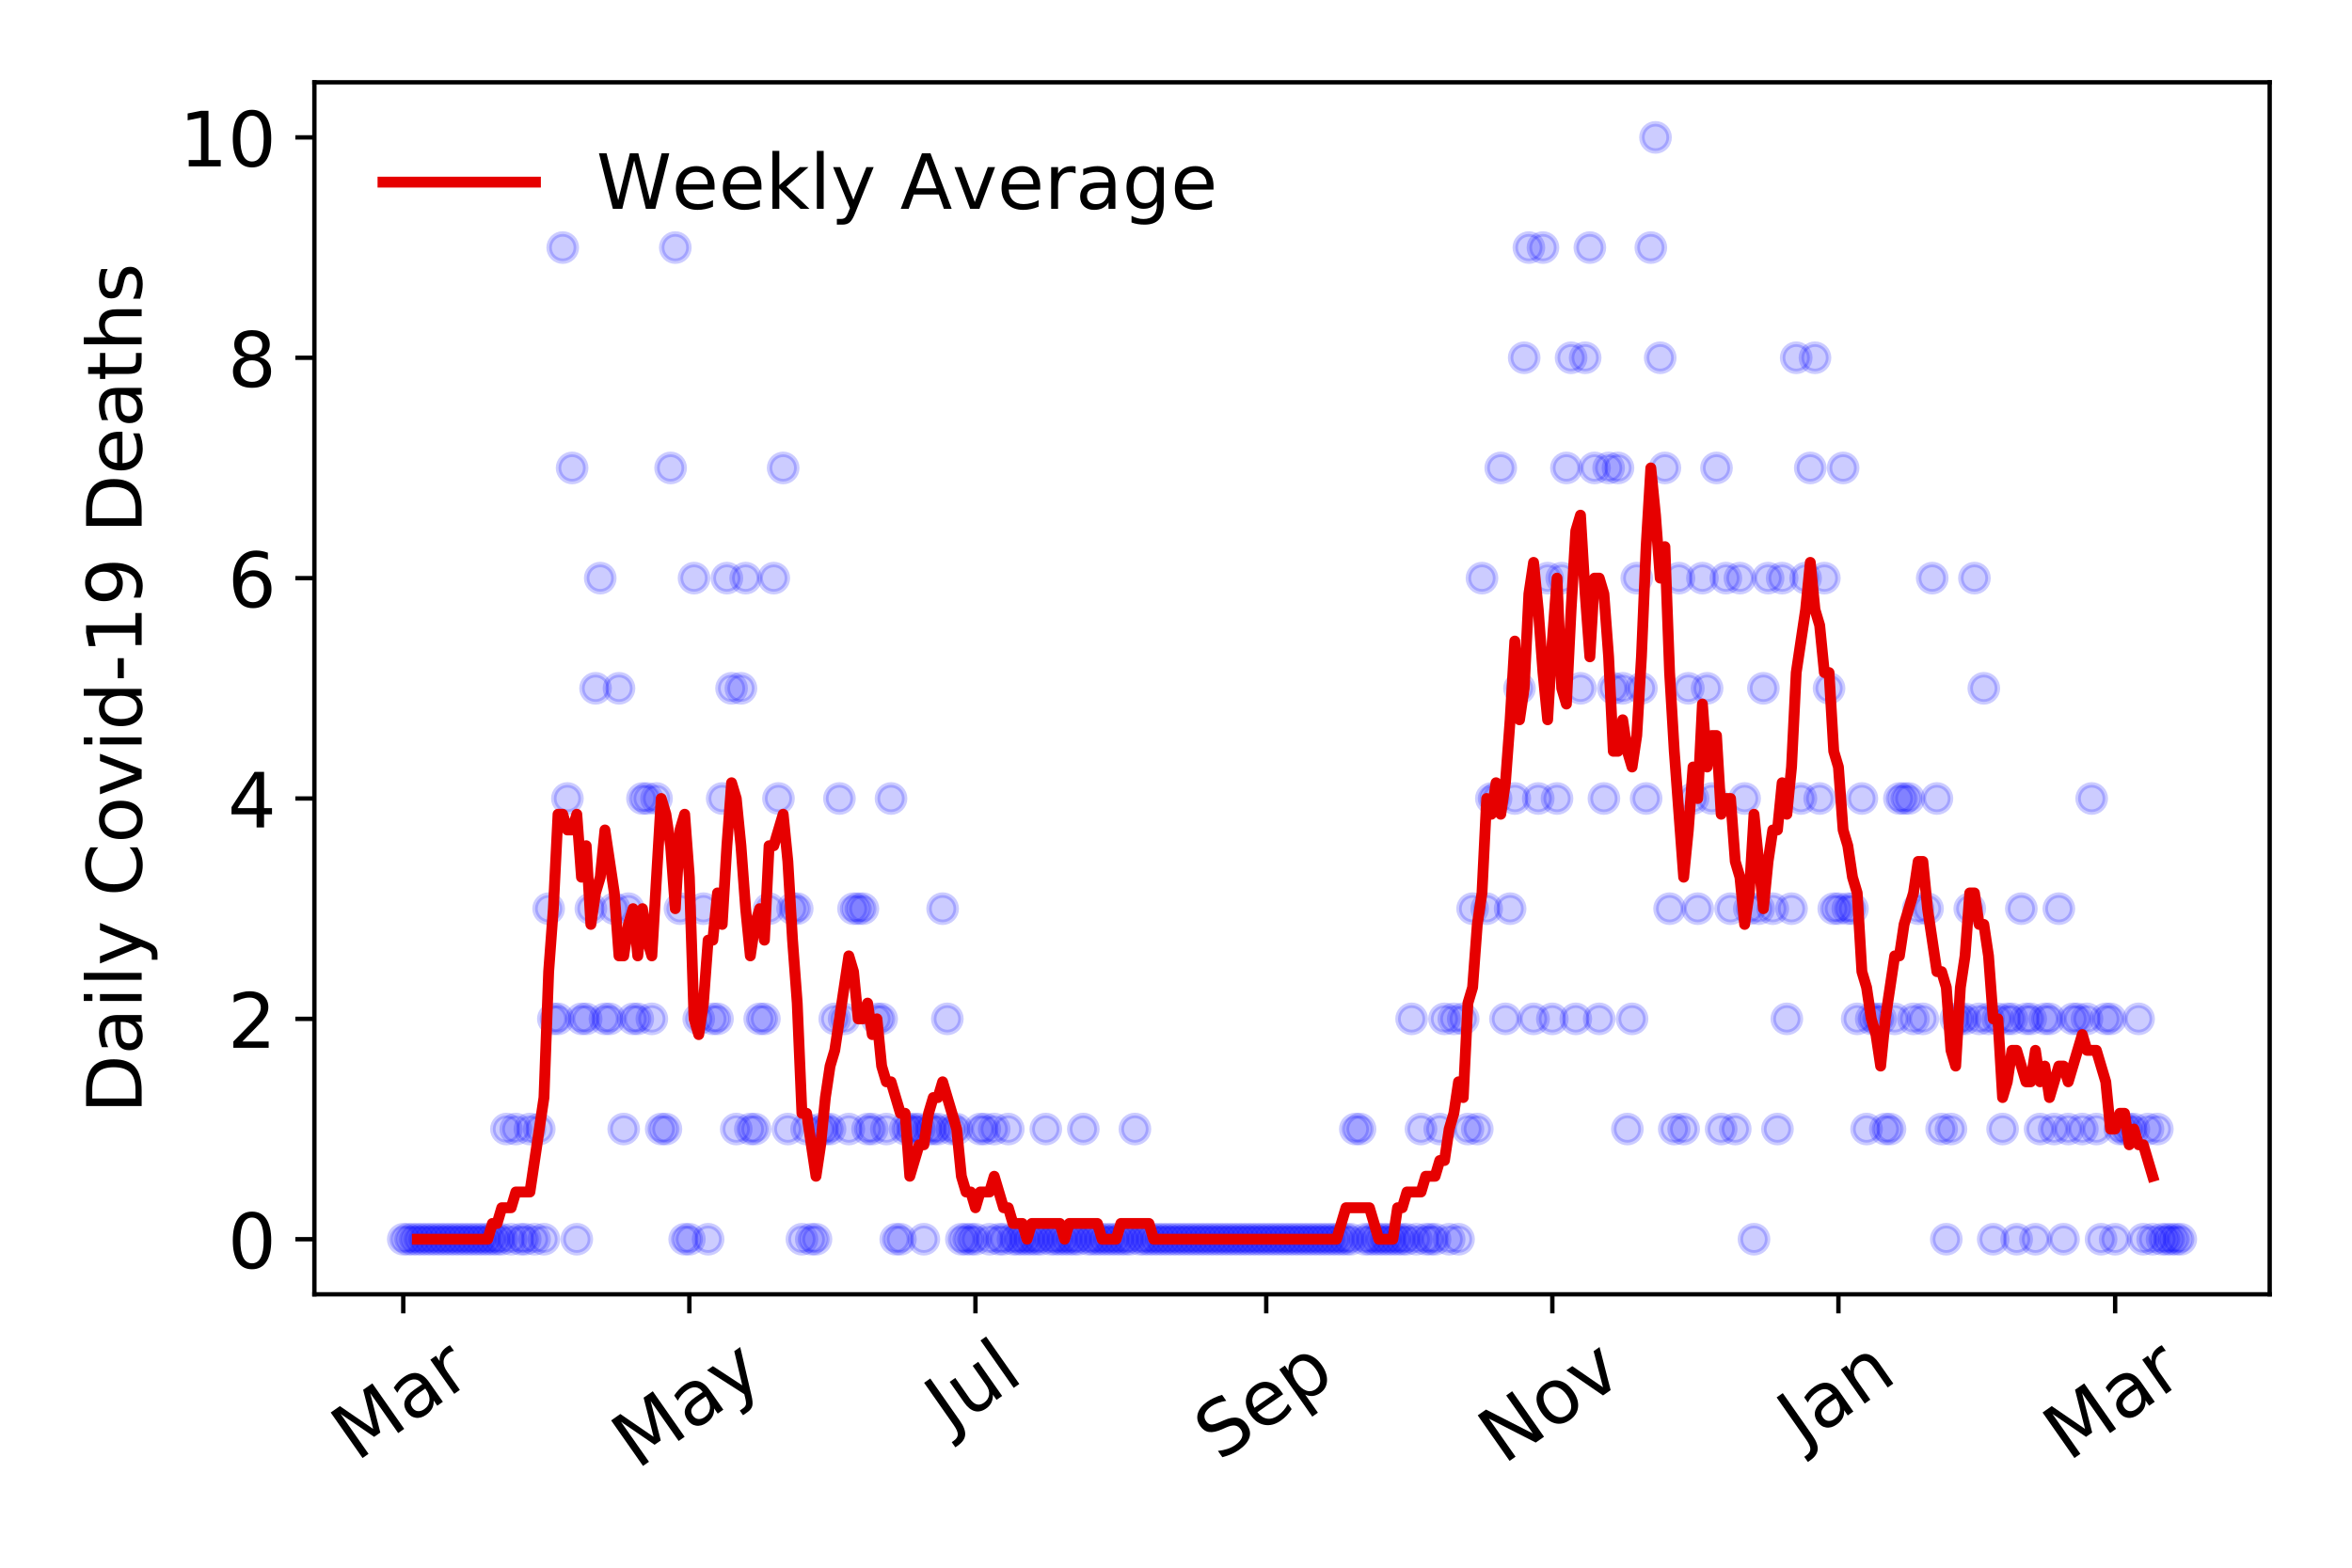 <?xml version="1.0" encoding="utf-8" standalone="no"?>
<!DOCTYPE svg PUBLIC "-//W3C//DTD SVG 1.1//EN"
  "http://www.w3.org/Graphics/SVG/1.1/DTD/svg11.dtd">
<!-- Created with matplotlib (https://matplotlib.org/) -->
<svg height="288pt" version="1.1" viewBox="0 0 432 288" width="432pt" xmlns="http://www.w3.org/2000/svg" xmlns:xlink="http://www.w3.org/1999/xlink">
 <defs>
  <style type="text/css">
*{stroke-linecap:butt;stroke-linejoin:round;}
  </style>
 </defs>
 <g id="figure_1">
  <g id="patch_1">
   <path d="M 0 288 
L 432 288 
L 432 0 
L 0 0 
z
" style="fill:#ffffff;"/>
  </g>
  <g id="axes_1">
   <g id="patch_2">
    <path d="M 57.745 237.778 
L 416.88 237.778 
L 416.88 15.12 
L 57.745 15.12 
z
" style="fill:#ffffff;"/>
   </g>
   <g id="matplotlib.axis_1">
    <g id="xtick_1">
     <g id="line2d_1">
      <defs>
       <path d="M 0 0 
L 0 3.5 
" id="m7c63fd6517" style="stroke:#000000;stroke-width:0.8;"/>
      </defs>
      <g>
       <use style="stroke:#000000;stroke-width:0.8;" x="74.069" xlink:href="#m7c63fd6517" y="237.778"/>
      </g>
     </g>
     <g id="text_1">
      <!-- Mar -->
      <defs>
       <path d="M 9.812 72.906 
L 24.516 72.906 
L 43.109 23.297 
L 61.812 72.906 
L 76.516 72.906 
L 76.516 0 
L 66.891 0 
L 66.891 64.016 
L 48.094 14.016 
L 38.188 14.016 
L 19.391 64.016 
L 19.391 0 
L 9.812 0 
z
" id="DejaVuSans-77"/>
       <path d="M 34.281 27.484 
Q 23.391 27.484 19.188 25 
Q 14.984 22.516 14.984 16.5 
Q 14.984 11.719 18.141 8.906 
Q 21.297 6.109 26.703 6.109 
Q 34.188 6.109 38.703 11.406 
Q 43.219 16.703 43.219 25.484 
L 43.219 27.484 
z
M 52.203 31.203 
L 52.203 0 
L 43.219 0 
L 43.219 8.297 
Q 40.141 3.328 35.547 0.953 
Q 30.953 -1.422 24.312 -1.422 
Q 15.922 -1.422 10.953 3.297 
Q 6 8.016 6 15.922 
Q 6 25.141 12.172 29.828 
Q 18.359 34.516 30.609 34.516 
L 43.219 34.516 
L 43.219 35.406 
Q 43.219 41.609 39.141 45 
Q 35.062 48.391 27.688 48.391 
Q 23 48.391 18.547 47.266 
Q 14.109 46.141 10.016 43.891 
L 10.016 52.203 
Q 14.938 54.109 19.578 55.047 
Q 24.219 56 28.609 56 
Q 40.484 56 46.344 49.844 
Q 52.203 43.703 52.203 31.203 
z
" id="DejaVuSans-97"/>
       <path d="M 41.109 46.297 
Q 39.594 47.172 37.812 47.578 
Q 36.031 48 33.891 48 
Q 26.266 48 22.188 43.047 
Q 18.109 38.094 18.109 28.812 
L 18.109 0 
L 9.078 0 
L 9.078 54.688 
L 18.109 54.688 
L 18.109 46.188 
Q 20.953 51.172 25.484 53.578 
Q 30.031 56 36.531 56 
Q 37.453 56 38.578 55.875 
Q 39.703 55.766 41.062 55.516 
z
" id="DejaVuSans-114"/>
      </defs>
      <g transform="translate(65.467 268.643)rotate(-35)scale(0.14 -0.14)">
       <use xlink:href="#DejaVuSans-77"/>
       <use x="86.279" xlink:href="#DejaVuSans-97"/>
       <use x="147.559" xlink:href="#DejaVuSans-114"/>
      </g>
     </g>
    </g>
    <g id="xtick_2">
     <g id="line2d_2">
      <g>
       <use style="stroke:#000000;stroke-width:0.8;" x="126.617" xlink:href="#m7c63fd6517" y="237.778"/>
      </g>
     </g>
     <g id="text_2">
      <!-- May -->
      <defs>
       <path d="M 32.172 -5.078 
Q 28.375 -14.844 24.75 -17.812 
Q 21.141 -20.797 15.094 -20.797 
L 7.906 -20.797 
L 7.906 -13.281 
L 13.188 -13.281 
Q 16.891 -13.281 18.938 -11.516 
Q 21 -9.766 23.484 -3.219 
L 25.094 0.875 
L 2.984 54.688 
L 12.5 54.688 
L 29.594 11.922 
L 46.688 54.688 
L 56.203 54.688 
z
" id="DejaVuSans-121"/>
      </defs>
      <g transform="translate(116.978 270.094)rotate(-35)scale(0.14 -0.14)">
       <use xlink:href="#DejaVuSans-77"/>
       <use x="86.279" xlink:href="#DejaVuSans-97"/>
       <use x="147.559" xlink:href="#DejaVuSans-121"/>
      </g>
     </g>
    </g>
    <g id="xtick_3">
     <g id="line2d_3">
      <g>
       <use style="stroke:#000000;stroke-width:0.8;" x="179.165" xlink:href="#m7c63fd6517" y="237.778"/>
      </g>
     </g>
     <g id="text_3">
      <!-- Jul -->
      <defs>
       <path d="M 9.812 72.906 
L 19.672 72.906 
L 19.672 5.078 
Q 19.672 -8.109 14.672 -14.062 
Q 9.672 -20.016 -1.422 -20.016 
L -5.172 -20.016 
L -5.172 -11.719 
L -2.094 -11.719 
Q 4.438 -11.719 7.125 -8.047 
Q 9.812 -4.391 9.812 5.078 
z
" id="DejaVuSans-74"/>
       <path d="M 8.5 21.578 
L 8.5 54.688 
L 17.484 54.688 
L 17.484 21.922 
Q 17.484 14.156 20.5 10.266 
Q 23.531 6.391 29.594 6.391 
Q 36.859 6.391 41.078 11.031 
Q 45.312 15.672 45.312 23.688 
L 45.312 54.688 
L 54.297 54.688 
L 54.297 0 
L 45.312 0 
L 45.312 8.406 
Q 42.047 3.422 37.719 1 
Q 33.406 -1.422 27.688 -1.422 
Q 18.266 -1.422 13.375 4.438 
Q 8.5 10.297 8.5 21.578 
z
M 31.109 56 
z
" id="DejaVuSans-117"/>
       <path d="M 9.422 75.984 
L 18.406 75.984 
L 18.406 0 
L 9.422 0 
z
" id="DejaVuSans-108"/>
      </defs>
      <g transform="translate(174.462 263.181)rotate(-35)scale(0.14 -0.14)">
       <use xlink:href="#DejaVuSans-74"/>
       <use x="29.492" xlink:href="#DejaVuSans-117"/>
       <use x="92.871" xlink:href="#DejaVuSans-108"/>
      </g>
     </g>
    </g>
    <g id="xtick_4">
     <g id="line2d_4">
      <g>
       <use style="stroke:#000000;stroke-width:0.8;" x="232.575" xlink:href="#m7c63fd6517" y="237.778"/>
      </g>
     </g>
     <g id="text_4">
      <!-- Sep -->
      <defs>
       <path d="M 53.516 70.516 
L 53.516 60.891 
Q 47.906 63.578 42.922 64.891 
Q 37.938 66.219 33.297 66.219 
Q 25.25 66.219 20.875 63.094 
Q 16.5 59.969 16.5 54.203 
Q 16.5 49.359 19.406 46.891 
Q 22.312 44.438 30.422 42.922 
L 36.375 41.703 
Q 47.406 39.594 52.656 34.297 
Q 57.906 29 57.906 20.125 
Q 57.906 9.516 50.797 4.047 
Q 43.703 -1.422 29.984 -1.422 
Q 24.812 -1.422 18.969 -0.25 
Q 13.141 0.922 6.891 3.219 
L 6.891 13.375 
Q 12.891 10.016 18.656 8.297 
Q 24.422 6.594 29.984 6.594 
Q 38.422 6.594 43.016 9.906 
Q 47.609 13.234 47.609 19.391 
Q 47.609 24.75 44.312 27.781 
Q 41.016 30.812 33.5 32.328 
L 27.484 33.5 
Q 16.453 35.688 11.516 40.375 
Q 6.594 45.062 6.594 53.422 
Q 6.594 63.094 13.406 68.656 
Q 20.219 74.219 32.172 74.219 
Q 37.312 74.219 42.625 73.281 
Q 47.953 72.359 53.516 70.516 
z
" id="DejaVuSans-83"/>
       <path d="M 56.203 29.594 
L 56.203 25.203 
L 14.891 25.203 
Q 15.484 15.922 20.484 11.062 
Q 25.484 6.203 34.422 6.203 
Q 39.594 6.203 44.453 7.469 
Q 49.312 8.734 54.109 11.281 
L 54.109 2.781 
Q 49.266 0.734 44.188 -0.344 
Q 39.109 -1.422 33.891 -1.422 
Q 20.797 -1.422 13.156 6.188 
Q 5.516 13.812 5.516 26.812 
Q 5.516 40.234 12.766 48.109 
Q 20.016 56 32.328 56 
Q 43.359 56 49.781 48.891 
Q 56.203 41.797 56.203 29.594 
z
M 47.219 32.234 
Q 47.125 39.594 43.094 43.984 
Q 39.062 48.391 32.422 48.391 
Q 24.906 48.391 20.391 44.141 
Q 15.875 39.891 15.188 32.172 
z
" id="DejaVuSans-101"/>
       <path d="M 18.109 8.203 
L 18.109 -20.797 
L 9.078 -20.797 
L 9.078 54.688 
L 18.109 54.688 
L 18.109 46.391 
Q 20.953 51.266 25.266 53.625 
Q 29.594 56 35.594 56 
Q 45.562 56 51.781 48.094 
Q 58.016 40.188 58.016 27.297 
Q 58.016 14.406 51.781 6.484 
Q 45.562 -1.422 35.594 -1.422 
Q 29.594 -1.422 25.266 0.953 
Q 20.953 3.328 18.109 8.203 
z
M 48.688 27.297 
Q 48.688 37.203 44.609 42.844 
Q 40.531 48.484 33.406 48.484 
Q 26.266 48.484 22.188 42.844 
Q 18.109 37.203 18.109 27.297 
Q 18.109 17.391 22.188 11.75 
Q 26.266 6.109 33.406 6.109 
Q 40.531 6.109 44.609 11.75 
Q 48.688 17.391 48.688 27.297 
z
" id="DejaVuSans-112"/>
      </defs>
      <g transform="translate(223.982 268.629)rotate(-35)scale(0.14 -0.14)">
       <use xlink:href="#DejaVuSans-83"/>
       <use x="63.477" xlink:href="#DejaVuSans-101"/>
       <use x="125" xlink:href="#DejaVuSans-112"/>
      </g>
     </g>
    </g>
    <g id="xtick_5">
     <g id="line2d_5">
      <g>
       <use style="stroke:#000000;stroke-width:0.8;" x="285.123" xlink:href="#m7c63fd6517" y="237.778"/>
      </g>
     </g>
     <g id="text_5">
      <!-- Nov -->
      <defs>
       <path d="M 9.812 72.906 
L 23.094 72.906 
L 55.422 11.922 
L 55.422 72.906 
L 64.984 72.906 
L 64.984 0 
L 51.703 0 
L 19.391 60.984 
L 19.391 0 
L 9.812 0 
z
" id="DejaVuSans-78"/>
       <path d="M 30.609 48.391 
Q 23.391 48.391 19.188 42.75 
Q 14.984 37.109 14.984 27.297 
Q 14.984 17.484 19.156 11.844 
Q 23.344 6.203 30.609 6.203 
Q 37.797 6.203 41.984 11.859 
Q 46.188 17.531 46.188 27.297 
Q 46.188 37.016 41.984 42.703 
Q 37.797 48.391 30.609 48.391 
z
M 30.609 56 
Q 42.328 56 49.016 48.375 
Q 55.719 40.766 55.719 27.297 
Q 55.719 13.875 49.016 6.219 
Q 42.328 -1.422 30.609 -1.422 
Q 18.844 -1.422 12.172 6.219 
Q 5.516 13.875 5.516 27.297 
Q 5.516 40.766 12.172 48.375 
Q 18.844 56 30.609 56 
z
" id="DejaVuSans-111"/>
       <path d="M 2.984 54.688 
L 12.5 54.688 
L 29.594 8.797 
L 46.688 54.688 
L 56.203 54.688 
L 35.688 0 
L 23.484 0 
z
" id="DejaVuSans-118"/>
      </defs>
      <g transform="translate(276.146 269.166)rotate(-35)scale(0.14 -0.14)">
       <use xlink:href="#DejaVuSans-78"/>
       <use x="74.805" xlink:href="#DejaVuSans-111"/>
       <use x="135.986" xlink:href="#DejaVuSans-118"/>
      </g>
     </g>
    </g>
    <g id="xtick_6">
     <g id="line2d_6">
      <g>
       <use style="stroke:#000000;stroke-width:0.8;" x="337.67" xlink:href="#m7c63fd6517" y="237.778"/>
      </g>
     </g>
     <g id="text_6">
      <!-- Jan -->
      <defs>
       <path d="M 54.891 33.016 
L 54.891 0 
L 45.906 0 
L 45.906 32.719 
Q 45.906 40.484 42.875 44.328 
Q 39.844 48.188 33.797 48.188 
Q 26.516 48.188 22.312 43.547 
Q 18.109 38.922 18.109 30.906 
L 18.109 0 
L 9.078 0 
L 9.078 54.688 
L 18.109 54.688 
L 18.109 46.188 
Q 21.344 51.125 25.703 53.562 
Q 30.078 56 35.797 56 
Q 45.219 56 50.047 50.172 
Q 54.891 44.344 54.891 33.016 
z
" id="DejaVuSans-110"/>
      </defs>
      <g transform="translate(331.047 265.871)rotate(-35)scale(0.14 -0.14)">
       <use xlink:href="#DejaVuSans-74"/>
       <use x="29.492" xlink:href="#DejaVuSans-97"/>
       <use x="90.771" xlink:href="#DejaVuSans-110"/>
      </g>
     </g>
    </g>
    <g id="xtick_7">
     <g id="line2d_7">
      <g>
       <use style="stroke:#000000;stroke-width:0.8;" x="388.495" xlink:href="#m7c63fd6517" y="237.778"/>
      </g>
     </g>
     <g id="text_7">
      <!-- Mar -->
      <g transform="translate(379.893 268.643)rotate(-35)scale(0.14 -0.14)">
       <use xlink:href="#DejaVuSans-77"/>
       <use x="86.279" xlink:href="#DejaVuSans-97"/>
       <use x="147.559" xlink:href="#DejaVuSans-114"/>
      </g>
     </g>
    </g>
   </g>
   <g id="matplotlib.axis_2">
    <g id="ytick_1">
     <g id="line2d_8">
      <defs>
       <path d="M 0 0 
L -3.5 0 
" id="m844d6839bb" style="stroke:#000000;stroke-width:0.8;"/>
      </defs>
      <g>
       <use style="stroke:#000000;stroke-width:0.8;" x="57.745" xlink:href="#m844d6839bb" y="227.657"/>
      </g>
     </g>
     <g id="text_8">
      <!-- 0 -->
      <defs>
       <path d="M 31.781 66.406 
Q 24.172 66.406 20.328 58.906 
Q 16.5 51.422 16.5 36.375 
Q 16.5 21.391 20.328 13.891 
Q 24.172 6.391 31.781 6.391 
Q 39.453 6.391 43.281 13.891 
Q 47.125 21.391 47.125 36.375 
Q 47.125 51.422 43.281 58.906 
Q 39.453 66.406 31.781 66.406 
z
M 31.781 74.219 
Q 44.047 74.219 50.516 64.516 
Q 56.984 54.828 56.984 36.375 
Q 56.984 17.969 50.516 8.266 
Q 44.047 -1.422 31.781 -1.422 
Q 19.531 -1.422 13.062 8.266 
Q 6.594 17.969 6.594 36.375 
Q 6.594 54.828 13.062 64.516 
Q 19.531 74.219 31.781 74.219 
z
" id="DejaVuSans-48"/>
      </defs>
      <g transform="translate(41.837 232.976)scale(0.14 -0.14)">
       <use xlink:href="#DejaVuSans-48"/>
      </g>
     </g>
    </g>
    <g id="ytick_2">
     <g id="line2d_9">
      <g>
       <use style="stroke:#000000;stroke-width:0.8;" x="57.745" xlink:href="#m844d6839bb" y="187.174"/>
      </g>
     </g>
     <g id="text_9">
      <!-- 2 -->
      <defs>
       <path d="M 19.188 8.297 
L 53.609 8.297 
L 53.609 0 
L 7.328 0 
L 7.328 8.297 
Q 12.938 14.109 22.625 23.891 
Q 32.328 33.688 34.812 36.531 
Q 39.547 41.844 41.422 45.531 
Q 43.312 49.219 43.312 52.781 
Q 43.312 58.594 39.234 62.25 
Q 35.156 65.922 28.609 65.922 
Q 23.969 65.922 18.812 64.312 
Q 13.672 62.703 7.812 59.422 
L 7.812 69.391 
Q 13.766 71.781 18.938 73 
Q 24.125 74.219 28.422 74.219 
Q 39.75 74.219 46.484 68.547 
Q 53.219 62.891 53.219 53.422 
Q 53.219 48.922 51.531 44.891 
Q 49.859 40.875 45.406 35.406 
Q 44.188 33.984 37.641 27.219 
Q 31.109 20.453 19.188 8.297 
z
" id="DejaVuSans-50"/>
      </defs>
      <g transform="translate(41.837 192.493)scale(0.14 -0.14)">
       <use xlink:href="#DejaVuSans-50"/>
      </g>
     </g>
    </g>
    <g id="ytick_3">
     <g id="line2d_10">
      <g>
       <use style="stroke:#000000;stroke-width:0.8;" x="57.745" xlink:href="#m844d6839bb" y="146.691"/>
      </g>
     </g>
     <g id="text_10">
      <!-- 4 -->
      <defs>
       <path d="M 37.797 64.312 
L 12.891 25.391 
L 37.797 25.391 
z
M 35.203 72.906 
L 47.609 72.906 
L 47.609 25.391 
L 58.016 25.391 
L 58.016 17.188 
L 47.609 17.188 
L 47.609 0 
L 37.797 0 
L 37.797 17.188 
L 4.891 17.188 
L 4.891 26.703 
z
" id="DejaVuSans-52"/>
      </defs>
      <g transform="translate(41.837 152.01)scale(0.14 -0.14)">
       <use xlink:href="#DejaVuSans-52"/>
      </g>
     </g>
    </g>
    <g id="ytick_4">
     <g id="line2d_11">
      <g>
       <use style="stroke:#000000;stroke-width:0.8;" x="57.745" xlink:href="#m844d6839bb" y="106.207"/>
      </g>
     </g>
     <g id="text_11">
      <!-- 6 -->
      <defs>
       <path d="M 33.016 40.375 
Q 26.375 40.375 22.484 35.828 
Q 18.609 31.297 18.609 23.391 
Q 18.609 15.531 22.484 10.953 
Q 26.375 6.391 33.016 6.391 
Q 39.656 6.391 43.531 10.953 
Q 47.406 15.531 47.406 23.391 
Q 47.406 31.297 43.531 35.828 
Q 39.656 40.375 33.016 40.375 
z
M 52.594 71.297 
L 52.594 62.312 
Q 48.875 64.062 45.094 64.984 
Q 41.312 65.922 37.594 65.922 
Q 27.828 65.922 22.672 59.328 
Q 17.531 52.734 16.797 39.406 
Q 19.672 43.656 24.016 45.922 
Q 28.375 48.188 33.594 48.188 
Q 44.578 48.188 50.953 41.516 
Q 57.328 34.859 57.328 23.391 
Q 57.328 12.156 50.688 5.359 
Q 44.047 -1.422 33.016 -1.422 
Q 20.359 -1.422 13.672 8.266 
Q 6.984 17.969 6.984 36.375 
Q 6.984 53.656 15.188 63.938 
Q 23.391 74.219 37.203 74.219 
Q 40.922 74.219 44.703 73.484 
Q 48.484 72.75 52.594 71.297 
z
" id="DejaVuSans-54"/>
      </defs>
      <g transform="translate(41.837 111.526)scale(0.14 -0.14)">
       <use xlink:href="#DejaVuSans-54"/>
      </g>
     </g>
    </g>
    <g id="ytick_5">
     <g id="line2d_12">
      <g>
       <use style="stroke:#000000;stroke-width:0.8;" x="57.745" xlink:href="#m844d6839bb" y="65.724"/>
      </g>
     </g>
     <g id="text_12">
      <!-- 8 -->
      <defs>
       <path d="M 31.781 34.625 
Q 24.75 34.625 20.719 30.859 
Q 16.703 27.094 16.703 20.516 
Q 16.703 13.922 20.719 10.156 
Q 24.75 6.391 31.781 6.391 
Q 38.812 6.391 42.859 10.172 
Q 46.922 13.969 46.922 20.516 
Q 46.922 27.094 42.891 30.859 
Q 38.875 34.625 31.781 34.625 
z
M 21.922 38.812 
Q 15.578 40.375 12.031 44.719 
Q 8.5 49.078 8.5 55.328 
Q 8.5 64.062 14.719 69.141 
Q 20.953 74.219 31.781 74.219 
Q 42.672 74.219 48.875 69.141 
Q 55.078 64.062 55.078 55.328 
Q 55.078 49.078 51.531 44.719 
Q 48 40.375 41.703 38.812 
Q 48.828 37.156 52.797 32.312 
Q 56.781 27.484 56.781 20.516 
Q 56.781 9.906 50.312 4.234 
Q 43.844 -1.422 31.781 -1.422 
Q 19.734 -1.422 13.25 4.234 
Q 6.781 9.906 6.781 20.516 
Q 6.781 27.484 10.781 32.312 
Q 14.797 37.156 21.922 38.812 
z
M 18.312 54.391 
Q 18.312 48.734 21.844 45.562 
Q 25.391 42.391 31.781 42.391 
Q 38.141 42.391 41.719 45.562 
Q 45.312 48.734 45.312 54.391 
Q 45.312 60.062 41.719 63.234 
Q 38.141 66.406 31.781 66.406 
Q 25.391 66.406 21.844 63.234 
Q 18.312 60.062 18.312 54.391 
z
" id="DejaVuSans-56"/>
      </defs>
      <g transform="translate(41.837 71.043)scale(0.14 -0.14)">
       <use xlink:href="#DejaVuSans-56"/>
      </g>
     </g>
    </g>
    <g id="ytick_6">
     <g id="line2d_13">
      <g>
       <use style="stroke:#000000;stroke-width:0.8;" x="57.745" xlink:href="#m844d6839bb" y="25.241"/>
      </g>
     </g>
     <g id="text_13">
      <!-- 10 -->
      <defs>
       <path d="M 12.406 8.297 
L 28.516 8.297 
L 28.516 63.922 
L 10.984 60.406 
L 10.984 69.391 
L 28.422 72.906 
L 38.281 72.906 
L 38.281 8.297 
L 54.391 8.297 
L 54.391 0 
L 12.406 0 
z
" id="DejaVuSans-49"/>
      </defs>
      <g transform="translate(32.93 30.56)scale(0.14 -0.14)">
       <use xlink:href="#DejaVuSans-49"/>
       <use x="63.623" xlink:href="#DejaVuSans-48"/>
      </g>
     </g>
    </g>
    <g id="text_14">
     <!-- Daily Covid-19 Deaths -->
     <defs>
      <path d="M 19.672 64.797 
L 19.672 8.109 
L 31.594 8.109 
Q 46.688 8.109 53.688 14.938 
Q 60.688 21.781 60.688 36.531 
Q 60.688 51.172 53.688 57.984 
Q 46.688 64.797 31.594 64.797 
z
M 9.812 72.906 
L 30.078 72.906 
Q 51.266 72.906 61.172 64.094 
Q 71.094 55.281 71.094 36.531 
Q 71.094 17.672 61.125 8.828 
Q 51.172 0 30.078 0 
L 9.812 0 
z
" id="DejaVuSans-68"/>
      <path d="M 9.422 54.688 
L 18.406 54.688 
L 18.406 0 
L 9.422 0 
z
M 9.422 75.984 
L 18.406 75.984 
L 18.406 64.594 
L 9.422 64.594 
z
" id="DejaVuSans-105"/>
      <path id="DejaVuSans-32"/>
      <path d="M 64.406 67.281 
L 64.406 56.891 
Q 59.422 61.531 53.781 63.812 
Q 48.141 66.109 41.797 66.109 
Q 29.297 66.109 22.656 58.469 
Q 16.016 50.828 16.016 36.375 
Q 16.016 21.969 22.656 14.328 
Q 29.297 6.688 41.797 6.688 
Q 48.141 6.688 53.781 8.984 
Q 59.422 11.281 64.406 15.922 
L 64.406 5.609 
Q 59.234 2.094 53.438 0.328 
Q 47.656 -1.422 41.219 -1.422 
Q 24.656 -1.422 15.125 8.703 
Q 5.609 18.844 5.609 36.375 
Q 5.609 53.953 15.125 64.078 
Q 24.656 74.219 41.219 74.219 
Q 47.75 74.219 53.531 72.484 
Q 59.328 70.75 64.406 67.281 
z
" id="DejaVuSans-67"/>
      <path d="M 45.406 46.391 
L 45.406 75.984 
L 54.391 75.984 
L 54.391 0 
L 45.406 0 
L 45.406 8.203 
Q 42.578 3.328 38.25 0.953 
Q 33.938 -1.422 27.875 -1.422 
Q 17.969 -1.422 11.734 6.484 
Q 5.516 14.406 5.516 27.297 
Q 5.516 40.188 11.734 48.094 
Q 17.969 56 27.875 56 
Q 33.938 56 38.25 53.625 
Q 42.578 51.266 45.406 46.391 
z
M 14.797 27.297 
Q 14.797 17.391 18.875 11.75 
Q 22.953 6.109 30.078 6.109 
Q 37.203 6.109 41.297 11.75 
Q 45.406 17.391 45.406 27.297 
Q 45.406 37.203 41.297 42.844 
Q 37.203 48.484 30.078 48.484 
Q 22.953 48.484 18.875 42.844 
Q 14.797 37.203 14.797 27.297 
z
" id="DejaVuSans-100"/>
      <path d="M 4.891 31.391 
L 31.203 31.391 
L 31.203 23.391 
L 4.891 23.391 
z
" id="DejaVuSans-45"/>
      <path d="M 10.984 1.516 
L 10.984 10.5 
Q 14.703 8.734 18.5 7.812 
Q 22.312 6.891 25.984 6.891 
Q 35.75 6.891 40.891 13.453 
Q 46.047 20.016 46.781 33.406 
Q 43.953 29.203 39.594 26.953 
Q 35.25 24.703 29.984 24.703 
Q 19.047 24.703 12.672 31.312 
Q 6.297 37.938 6.297 49.422 
Q 6.297 60.641 12.938 67.422 
Q 19.578 74.219 30.609 74.219 
Q 43.266 74.219 49.922 64.516 
Q 56.594 54.828 56.594 36.375 
Q 56.594 19.141 48.406 8.859 
Q 40.234 -1.422 26.422 -1.422 
Q 22.703 -1.422 18.891 -0.688 
Q 15.094 0.047 10.984 1.516 
z
M 30.609 32.422 
Q 37.25 32.422 41.125 36.953 
Q 45.016 41.5 45.016 49.422 
Q 45.016 57.281 41.125 61.844 
Q 37.25 66.406 30.609 66.406 
Q 23.969 66.406 20.094 61.844 
Q 16.219 57.281 16.219 49.422 
Q 16.219 41.5 20.094 36.953 
Q 23.969 32.422 30.609 32.422 
z
" id="DejaVuSans-57"/>
      <path d="M 18.312 70.219 
L 18.312 54.688 
L 36.812 54.688 
L 36.812 47.703 
L 18.312 47.703 
L 18.312 18.016 
Q 18.312 11.328 20.141 9.422 
Q 21.969 7.516 27.594 7.516 
L 36.812 7.516 
L 36.812 0 
L 27.594 0 
Q 17.188 0 13.234 3.875 
Q 9.281 7.766 9.281 18.016 
L 9.281 47.703 
L 2.688 47.703 
L 2.688 54.688 
L 9.281 54.688 
L 9.281 70.219 
z
" id="DejaVuSans-116"/>
      <path d="M 54.891 33.016 
L 54.891 0 
L 45.906 0 
L 45.906 32.719 
Q 45.906 40.484 42.875 44.328 
Q 39.844 48.188 33.797 48.188 
Q 26.516 48.188 22.312 43.547 
Q 18.109 38.922 18.109 30.906 
L 18.109 0 
L 9.078 0 
L 9.078 75.984 
L 18.109 75.984 
L 18.109 46.188 
Q 21.344 51.125 25.703 53.562 
Q 30.078 56 35.797 56 
Q 45.219 56 50.047 50.172 
Q 54.891 44.344 54.891 33.016 
z
" id="DejaVuSans-104"/>
      <path d="M 44.281 53.078 
L 44.281 44.578 
Q 40.484 46.531 36.375 47.5 
Q 32.281 48.484 27.875 48.484 
Q 21.188 48.484 17.844 46.438 
Q 14.5 44.391 14.5 40.281 
Q 14.5 37.156 16.891 35.375 
Q 19.281 33.594 26.516 31.984 
L 29.594 31.297 
Q 39.156 29.25 43.188 25.516 
Q 47.219 21.781 47.219 15.094 
Q 47.219 7.469 41.188 3.016 
Q 35.156 -1.422 24.609 -1.422 
Q 20.219 -1.422 15.453 -0.562 
Q 10.688 0.297 5.422 2 
L 5.422 11.281 
Q 10.406 8.688 15.234 7.391 
Q 20.062 6.109 24.812 6.109 
Q 31.156 6.109 34.562 8.281 
Q 37.984 10.453 37.984 14.406 
Q 37.984 18.062 35.516 20.016 
Q 33.062 21.969 24.703 23.781 
L 21.578 24.516 
Q 13.234 26.266 9.516 29.906 
Q 5.812 33.547 5.812 39.891 
Q 5.812 47.609 11.281 51.797 
Q 16.75 56 26.812 56 
Q 31.781 56 36.172 55.266 
Q 40.578 54.547 44.281 53.078 
z
" id="DejaVuSans-115"/>
     </defs>
     <g transform="translate(26.018 204.56)rotate(-90)scale(0.14 -0.14)">
      <use xlink:href="#DejaVuSans-68"/>
      <use x="77.002" xlink:href="#DejaVuSans-97"/>
      <use x="138.281" xlink:href="#DejaVuSans-105"/>
      <use x="166.064" xlink:href="#DejaVuSans-108"/>
      <use x="193.848" xlink:href="#DejaVuSans-121"/>
      <use x="253.027" xlink:href="#DejaVuSans-32"/>
      <use x="284.814" xlink:href="#DejaVuSans-67"/>
      <use x="354.639" xlink:href="#DejaVuSans-111"/>
      <use x="415.82" xlink:href="#DejaVuSans-118"/>
      <use x="475" xlink:href="#DejaVuSans-105"/>
      <use x="502.783" xlink:href="#DejaVuSans-100"/>
      <use x="566.26" xlink:href="#DejaVuSans-45"/>
      <use x="602.344" xlink:href="#DejaVuSans-49"/>
      <use x="665.967" xlink:href="#DejaVuSans-57"/>
      <use x="729.59" xlink:href="#DejaVuSans-32"/>
      <use x="761.377" xlink:href="#DejaVuSans-68"/>
      <use x="838.379" xlink:href="#DejaVuSans-101"/>
      <use x="899.902" xlink:href="#DejaVuSans-97"/>
      <use x="961.182" xlink:href="#DejaVuSans-116"/>
      <use x="1000.391" xlink:href="#DejaVuSans-104"/>
      <use x="1063.77" xlink:href="#DejaVuSans-115"/>
     </g>
    </g>
   </g>
   <g id="line2d_14">
    <defs>
     <path d="M 0 2.5 
C 0.663 2.5 1.299 2.237 1.768 1.768 
C 2.237 1.299 2.5 0.663 2.5 0 
C 2.5 -0.663 2.237 -1.299 1.768 -1.768 
C 1.299 -2.237 0.663 -2.5 0 -2.5 
C -0.663 -2.5 -1.299 -2.237 -1.768 -1.768 
C -2.237 -1.299 -2.5 -0.663 -2.5 0 
C -2.5 0.663 -2.237 1.299 -1.768 1.768 
C -1.299 2.237 -0.663 2.5 0 2.5 
z
" id="m2f8820df60" style="stroke:#0000ff;stroke-opacity:0.2;"/>
    </defs>
    <g clip-path="url(#pcfbf9b3b1a)">
     <use style="fill:#0000ff;fill-opacity:0.2;stroke:#0000ff;stroke-opacity:0.2;" x="74.069" xlink:href="#m2f8820df60" y="227.657"/>
     <use style="fill:#0000ff;fill-opacity:0.2;stroke:#0000ff;stroke-opacity:0.2;" x="74.931" xlink:href="#m2f8820df60" y="227.657"/>
     <use style="fill:#0000ff;fill-opacity:0.2;stroke:#0000ff;stroke-opacity:0.2;" x="75.792" xlink:href="#m2f8820df60" y="227.657"/>
     <use style="fill:#0000ff;fill-opacity:0.2;stroke:#0000ff;stroke-opacity:0.2;" x="76.654" xlink:href="#m2f8820df60" y="227.657"/>
     <use style="fill:#0000ff;fill-opacity:0.2;stroke:#0000ff;stroke-opacity:0.2;" x="77.515" xlink:href="#m2f8820df60" y="227.657"/>
     <use style="fill:#0000ff;fill-opacity:0.2;stroke:#0000ff;stroke-opacity:0.2;" x="78.377" xlink:href="#m2f8820df60" y="227.657"/>
     <use style="fill:#0000ff;fill-opacity:0.2;stroke:#0000ff;stroke-opacity:0.2;" x="79.238" xlink:href="#m2f8820df60" y="227.657"/>
     <use style="fill:#0000ff;fill-opacity:0.2;stroke:#0000ff;stroke-opacity:0.2;" x="80.099" xlink:href="#m2f8820df60" y="227.657"/>
     <use style="fill:#0000ff;fill-opacity:0.2;stroke:#0000ff;stroke-opacity:0.2;" x="80.961" xlink:href="#m2f8820df60" y="227.657"/>
     <use style="fill:#0000ff;fill-opacity:0.2;stroke:#0000ff;stroke-opacity:0.2;" x="81.822" xlink:href="#m2f8820df60" y="227.657"/>
     <use style="fill:#0000ff;fill-opacity:0.2;stroke:#0000ff;stroke-opacity:0.2;" x="82.684" xlink:href="#m2f8820df60" y="227.657"/>
     <use style="fill:#0000ff;fill-opacity:0.2;stroke:#0000ff;stroke-opacity:0.2;" x="83.545" xlink:href="#m2f8820df60" y="227.657"/>
     <use style="fill:#0000ff;fill-opacity:0.2;stroke:#0000ff;stroke-opacity:0.2;" x="84.407" xlink:href="#m2f8820df60" y="227.657"/>
     <use style="fill:#0000ff;fill-opacity:0.2;stroke:#0000ff;stroke-opacity:0.2;" x="85.268" xlink:href="#m2f8820df60" y="227.657"/>
     <use style="fill:#0000ff;fill-opacity:0.2;stroke:#0000ff;stroke-opacity:0.2;" x="86.129" xlink:href="#m2f8820df60" y="227.657"/>
     <use style="fill:#0000ff;fill-opacity:0.2;stroke:#0000ff;stroke-opacity:0.2;" x="86.991" xlink:href="#m2f8820df60" y="227.657"/>
     <use style="fill:#0000ff;fill-opacity:0.2;stroke:#0000ff;stroke-opacity:0.2;" x="87.852" xlink:href="#m2f8820df60" y="227.657"/>
     <use style="fill:#0000ff;fill-opacity:0.2;stroke:#0000ff;stroke-opacity:0.2;" x="88.714" xlink:href="#m2f8820df60" y="227.657"/>
     <use style="fill:#0000ff;fill-opacity:0.2;stroke:#0000ff;stroke-opacity:0.2;" x="89.575" xlink:href="#m2f8820df60" y="227.657"/>
     <use style="fill:#0000ff;fill-opacity:0.2;stroke:#0000ff;stroke-opacity:0.2;" x="90.437" xlink:href="#m2f8820df60" y="227.657"/>
     <use style="fill:#0000ff;fill-opacity:0.2;stroke:#0000ff;stroke-opacity:0.2;" x="91.298" xlink:href="#m2f8820df60" y="227.657"/>
     <use style="fill:#0000ff;fill-opacity:0.2;stroke:#0000ff;stroke-opacity:0.2;" x="92.16" xlink:href="#m2f8820df60" y="227.657"/>
     <use style="fill:#0000ff;fill-opacity:0.2;stroke:#0000ff;stroke-opacity:0.2;" x="93.021" xlink:href="#m2f8820df60" y="207.416"/>
     <use style="fill:#0000ff;fill-opacity:0.2;stroke:#0000ff;stroke-opacity:0.2;" x="93.882" xlink:href="#m2f8820df60" y="227.657"/>
     <use style="fill:#0000ff;fill-opacity:0.2;stroke:#0000ff;stroke-opacity:0.2;" x="94.744" xlink:href="#m2f8820df60" y="207.416"/>
     <use style="fill:#0000ff;fill-opacity:0.2;stroke:#0000ff;stroke-opacity:0.2;" x="95.605" xlink:href="#m2f8820df60" y="227.657"/>
     <use style="fill:#0000ff;fill-opacity:0.2;stroke:#0000ff;stroke-opacity:0.2;" x="96.467" xlink:href="#m2f8820df60" y="227.657"/>
     <use style="fill:#0000ff;fill-opacity:0.2;stroke:#0000ff;stroke-opacity:0.2;" x="97.328" xlink:href="#m2f8820df60" y="207.416"/>
     <use style="fill:#0000ff;fill-opacity:0.2;stroke:#0000ff;stroke-opacity:0.2;" x="98.19" xlink:href="#m2f8820df60" y="227.657"/>
     <use style="fill:#0000ff;fill-opacity:0.2;stroke:#0000ff;stroke-opacity:0.2;" x="99.051" xlink:href="#m2f8820df60" y="207.416"/>
     <use style="fill:#0000ff;fill-opacity:0.2;stroke:#0000ff;stroke-opacity:0.2;" x="99.913" xlink:href="#m2f8820df60" y="227.657"/>
     <use style="fill:#0000ff;fill-opacity:0.2;stroke:#0000ff;stroke-opacity:0.2;" x="100.774" xlink:href="#m2f8820df60" y="166.932"/>
     <use style="fill:#0000ff;fill-opacity:0.2;stroke:#0000ff;stroke-opacity:0.2;" x="101.635" xlink:href="#m2f8820df60" y="187.174"/>
     <use style="fill:#0000ff;fill-opacity:0.2;stroke:#0000ff;stroke-opacity:0.2;" x="102.497" xlink:href="#m2f8820df60" y="187.174"/>
     <use style="fill:#0000ff;fill-opacity:0.2;stroke:#0000ff;stroke-opacity:0.2;" x="103.358" xlink:href="#m2f8820df60" y="45.482"/>
     <use style="fill:#0000ff;fill-opacity:0.2;stroke:#0000ff;stroke-opacity:0.2;" x="104.22" xlink:href="#m2f8820df60" y="146.691"/>
     <use style="fill:#0000ff;fill-opacity:0.2;stroke:#0000ff;stroke-opacity:0.2;" x="105.081" xlink:href="#m2f8820df60" y="85.966"/>
     <use style="fill:#0000ff;fill-opacity:0.2;stroke:#0000ff;stroke-opacity:0.2;" x="105.943" xlink:href="#m2f8820df60" y="227.657"/>
     <use style="fill:#0000ff;fill-opacity:0.2;stroke:#0000ff;stroke-opacity:0.2;" x="106.804" xlink:href="#m2f8820df60" y="187.174"/>
     <use style="fill:#0000ff;fill-opacity:0.2;stroke:#0000ff;stroke-opacity:0.2;" x="107.666" xlink:href="#m2f8820df60" y="187.174"/>
     <use style="fill:#0000ff;fill-opacity:0.2;stroke:#0000ff;stroke-opacity:0.2;" x="108.527" xlink:href="#m2f8820df60" y="166.932"/>
     <use style="fill:#0000ff;fill-opacity:0.2;stroke:#0000ff;stroke-opacity:0.2;" x="109.388" xlink:href="#m2f8820df60" y="126.449"/>
     <use style="fill:#0000ff;fill-opacity:0.2;stroke:#0000ff;stroke-opacity:0.2;" x="110.25" xlink:href="#m2f8820df60" y="106.207"/>
     <use style="fill:#0000ff;fill-opacity:0.2;stroke:#0000ff;stroke-opacity:0.2;" x="111.111" xlink:href="#m2f8820df60" y="187.174"/>
     <use style="fill:#0000ff;fill-opacity:0.2;stroke:#0000ff;stroke-opacity:0.2;" x="111.973" xlink:href="#m2f8820df60" y="187.174"/>
     <use style="fill:#0000ff;fill-opacity:0.2;stroke:#0000ff;stroke-opacity:0.2;" x="112.834" xlink:href="#m2f8820df60" y="166.932"/>
     <use style="fill:#0000ff;fill-opacity:0.2;stroke:#0000ff;stroke-opacity:0.2;" x="113.696" xlink:href="#m2f8820df60" y="126.449"/>
     <use style="fill:#0000ff;fill-opacity:0.2;stroke:#0000ff;stroke-opacity:0.2;" x="114.557" xlink:href="#m2f8820df60" y="207.416"/>
     <use style="fill:#0000ff;fill-opacity:0.2;stroke:#0000ff;stroke-opacity:0.2;" x="115.419" xlink:href="#m2f8820df60" y="166.932"/>
     <use style="fill:#0000ff;fill-opacity:0.2;stroke:#0000ff;stroke-opacity:0.2;" x="116.28" xlink:href="#m2f8820df60" y="187.174"/>
     <use style="fill:#0000ff;fill-opacity:0.2;stroke:#0000ff;stroke-opacity:0.2;" x="117.141" xlink:href="#m2f8820df60" y="187.174"/>
     <use style="fill:#0000ff;fill-opacity:0.2;stroke:#0000ff;stroke-opacity:0.2;" x="118.003" xlink:href="#m2f8820df60" y="146.691"/>
     <use style="fill:#0000ff;fill-opacity:0.2;stroke:#0000ff;stroke-opacity:0.2;" x="118.864" xlink:href="#m2f8820df60" y="146.691"/>
     <use style="fill:#0000ff;fill-opacity:0.2;stroke:#0000ff;stroke-opacity:0.2;" x="119.726" xlink:href="#m2f8820df60" y="187.174"/>
     <use style="fill:#0000ff;fill-opacity:0.2;stroke:#0000ff;stroke-opacity:0.2;" x="120.587" xlink:href="#m2f8820df60" y="146.691"/>
     <use style="fill:#0000ff;fill-opacity:0.2;stroke:#0000ff;stroke-opacity:0.2;" x="121.449" xlink:href="#m2f8820df60" y="207.416"/>
     <use style="fill:#0000ff;fill-opacity:0.2;stroke:#0000ff;stroke-opacity:0.2;" x="122.31" xlink:href="#m2f8820df60" y="207.416"/>
     <use style="fill:#0000ff;fill-opacity:0.2;stroke:#0000ff;stroke-opacity:0.2;" x="123.171" xlink:href="#m2f8820df60" y="85.966"/>
     <use style="fill:#0000ff;fill-opacity:0.2;stroke:#0000ff;stroke-opacity:0.2;" x="124.033" xlink:href="#m2f8820df60" y="45.482"/>
     <use style="fill:#0000ff;fill-opacity:0.2;stroke:#0000ff;stroke-opacity:0.2;" x="124.894" xlink:href="#m2f8820df60" y="166.932"/>
     <use style="fill:#0000ff;fill-opacity:0.2;stroke:#0000ff;stroke-opacity:0.2;" x="125.756" xlink:href="#m2f8820df60" y="227.657"/>
     <use style="fill:#0000ff;fill-opacity:0.2;stroke:#0000ff;stroke-opacity:0.2;" x="126.617" xlink:href="#m2f8820df60" y="227.657"/>
     <use style="fill:#0000ff;fill-opacity:0.2;stroke:#0000ff;stroke-opacity:0.2;" x="127.479" xlink:href="#m2f8820df60" y="106.207"/>
     <use style="fill:#0000ff;fill-opacity:0.2;stroke:#0000ff;stroke-opacity:0.2;" x="128.34" xlink:href="#m2f8820df60" y="187.174"/>
     <use style="fill:#0000ff;fill-opacity:0.2;stroke:#0000ff;stroke-opacity:0.2;" x="129.202" xlink:href="#m2f8820df60" y="166.932"/>
     <use style="fill:#0000ff;fill-opacity:0.2;stroke:#0000ff;stroke-opacity:0.2;" x="130.063" xlink:href="#m2f8820df60" y="227.657"/>
     <use style="fill:#0000ff;fill-opacity:0.2;stroke:#0000ff;stroke-opacity:0.2;" x="130.924" xlink:href="#m2f8820df60" y="187.174"/>
     <use style="fill:#0000ff;fill-opacity:0.2;stroke:#0000ff;stroke-opacity:0.2;" x="131.786" xlink:href="#m2f8820df60" y="187.174"/>
     <use style="fill:#0000ff;fill-opacity:0.2;stroke:#0000ff;stroke-opacity:0.2;" x="132.647" xlink:href="#m2f8820df60" y="146.691"/>
     <use style="fill:#0000ff;fill-opacity:0.2;stroke:#0000ff;stroke-opacity:0.2;" x="133.509" xlink:href="#m2f8820df60" y="106.207"/>
     <use style="fill:#0000ff;fill-opacity:0.2;stroke:#0000ff;stroke-opacity:0.2;" x="134.37" xlink:href="#m2f8820df60" y="126.449"/>
     <use style="fill:#0000ff;fill-opacity:0.2;stroke:#0000ff;stroke-opacity:0.2;" x="135.232" xlink:href="#m2f8820df60" y="207.416"/>
     <use style="fill:#0000ff;fill-opacity:0.2;stroke:#0000ff;stroke-opacity:0.2;" x="136.093" xlink:href="#m2f8820df60" y="126.449"/>
     <use style="fill:#0000ff;fill-opacity:0.2;stroke:#0000ff;stroke-opacity:0.2;" x="136.955" xlink:href="#m2f8820df60" y="106.207"/>
     <use style="fill:#0000ff;fill-opacity:0.2;stroke:#0000ff;stroke-opacity:0.2;" x="137.816" xlink:href="#m2f8820df60" y="207.416"/>
     <use style="fill:#0000ff;fill-opacity:0.2;stroke:#0000ff;stroke-opacity:0.2;" x="138.677" xlink:href="#m2f8820df60" y="207.416"/>
     <use style="fill:#0000ff;fill-opacity:0.2;stroke:#0000ff;stroke-opacity:0.2;" x="139.539" xlink:href="#m2f8820df60" y="187.174"/>
     <use style="fill:#0000ff;fill-opacity:0.2;stroke:#0000ff;stroke-opacity:0.2;" x="140.4" xlink:href="#m2f8820df60" y="187.174"/>
     <use style="fill:#0000ff;fill-opacity:0.2;stroke:#0000ff;stroke-opacity:0.2;" x="141.262" xlink:href="#m2f8820df60" y="166.932"/>
     <use style="fill:#0000ff;fill-opacity:0.2;stroke:#0000ff;stroke-opacity:0.2;" x="142.123" xlink:href="#m2f8820df60" y="106.207"/>
     <use style="fill:#0000ff;fill-opacity:0.2;stroke:#0000ff;stroke-opacity:0.2;" x="142.985" xlink:href="#m2f8820df60" y="146.691"/>
     <use style="fill:#0000ff;fill-opacity:0.2;stroke:#0000ff;stroke-opacity:0.2;" x="143.846" xlink:href="#m2f8820df60" y="85.966"/>
     <use style="fill:#0000ff;fill-opacity:0.2;stroke:#0000ff;stroke-opacity:0.2;" x="144.708" xlink:href="#m2f8820df60" y="207.416"/>
     <use style="fill:#0000ff;fill-opacity:0.2;stroke:#0000ff;stroke-opacity:0.2;" x="145.569" xlink:href="#m2f8820df60" y="166.932"/>
     <use style="fill:#0000ff;fill-opacity:0.2;stroke:#0000ff;stroke-opacity:0.2;" x="146.43" xlink:href="#m2f8820df60" y="166.932"/>
     <use style="fill:#0000ff;fill-opacity:0.2;stroke:#0000ff;stroke-opacity:0.2;" x="147.292" xlink:href="#m2f8820df60" y="227.657"/>
     <use style="fill:#0000ff;fill-opacity:0.2;stroke:#0000ff;stroke-opacity:0.2;" x="148.153" xlink:href="#m2f8820df60" y="207.416"/>
     <use style="fill:#0000ff;fill-opacity:0.2;stroke:#0000ff;stroke-opacity:0.2;" x="149.015" xlink:href="#m2f8820df60" y="227.657"/>
     <use style="fill:#0000ff;fill-opacity:0.2;stroke:#0000ff;stroke-opacity:0.2;" x="149.876" xlink:href="#m2f8820df60" y="227.657"/>
     <use style="fill:#0000ff;fill-opacity:0.2;stroke:#0000ff;stroke-opacity:0.2;" x="150.738" xlink:href="#m2f8820df60" y="207.416"/>
     <use style="fill:#0000ff;fill-opacity:0.2;stroke:#0000ff;stroke-opacity:0.2;" x="151.599" xlink:href="#m2f8820df60" y="207.416"/>
     <use style="fill:#0000ff;fill-opacity:0.2;stroke:#0000ff;stroke-opacity:0.2;" x="152.461" xlink:href="#m2f8820df60" y="207.416"/>
     <use style="fill:#0000ff;fill-opacity:0.2;stroke:#0000ff;stroke-opacity:0.2;" x="153.322" xlink:href="#m2f8820df60" y="187.174"/>
     <use style="fill:#0000ff;fill-opacity:0.2;stroke:#0000ff;stroke-opacity:0.2;" x="154.183" xlink:href="#m2f8820df60" y="146.691"/>
     <use style="fill:#0000ff;fill-opacity:0.2;stroke:#0000ff;stroke-opacity:0.2;" x="155.045" xlink:href="#m2f8820df60" y="187.174"/>
     <use style="fill:#0000ff;fill-opacity:0.2;stroke:#0000ff;stroke-opacity:0.2;" x="155.906" xlink:href="#m2f8820df60" y="207.416"/>
     <use style="fill:#0000ff;fill-opacity:0.2;stroke:#0000ff;stroke-opacity:0.2;" x="156.768" xlink:href="#m2f8820df60" y="166.932"/>
     <use style="fill:#0000ff;fill-opacity:0.2;stroke:#0000ff;stroke-opacity:0.2;" x="157.629" xlink:href="#m2f8820df60" y="166.932"/>
     <use style="fill:#0000ff;fill-opacity:0.2;stroke:#0000ff;stroke-opacity:0.2;" x="158.491" xlink:href="#m2f8820df60" y="166.932"/>
     <use style="fill:#0000ff;fill-opacity:0.2;stroke:#0000ff;stroke-opacity:0.2;" x="159.352" xlink:href="#m2f8820df60" y="207.416"/>
     <use style="fill:#0000ff;fill-opacity:0.2;stroke:#0000ff;stroke-opacity:0.2;" x="160.213" xlink:href="#m2f8820df60" y="207.416"/>
     <use style="fill:#0000ff;fill-opacity:0.2;stroke:#0000ff;stroke-opacity:0.2;" x="161.075" xlink:href="#m2f8820df60" y="187.174"/>
     <use style="fill:#0000ff;fill-opacity:0.2;stroke:#0000ff;stroke-opacity:0.2;" x="161.936" xlink:href="#m2f8820df60" y="187.174"/>
     <use style="fill:#0000ff;fill-opacity:0.2;stroke:#0000ff;stroke-opacity:0.2;" x="162.798" xlink:href="#m2f8820df60" y="207.416"/>
     <use style="fill:#0000ff;fill-opacity:0.2;stroke:#0000ff;stroke-opacity:0.2;" x="163.659" xlink:href="#m2f8820df60" y="146.691"/>
     <use style="fill:#0000ff;fill-opacity:0.2;stroke:#0000ff;stroke-opacity:0.2;" x="164.521" xlink:href="#m2f8820df60" y="227.657"/>
     <use style="fill:#0000ff;fill-opacity:0.2;stroke:#0000ff;stroke-opacity:0.2;" x="165.382" xlink:href="#m2f8820df60" y="227.657"/>
     <use style="fill:#0000ff;fill-opacity:0.2;stroke:#0000ff;stroke-opacity:0.2;" x="166.244" xlink:href="#m2f8820df60" y="207.416"/>
     <use style="fill:#0000ff;fill-opacity:0.2;stroke:#0000ff;stroke-opacity:0.2;" x="167.105" xlink:href="#m2f8820df60" y="207.416"/>
     <use style="fill:#0000ff;fill-opacity:0.2;stroke:#0000ff;stroke-opacity:0.2;" x="167.966" xlink:href="#m2f8820df60" y="207.416"/>
     <use style="fill:#0000ff;fill-opacity:0.2;stroke:#0000ff;stroke-opacity:0.2;" x="168.828" xlink:href="#m2f8820df60" y="207.416"/>
     <use style="fill:#0000ff;fill-opacity:0.2;stroke:#0000ff;stroke-opacity:0.2;" x="169.689" xlink:href="#m2f8820df60" y="227.657"/>
     <use style="fill:#0000ff;fill-opacity:0.2;stroke:#0000ff;stroke-opacity:0.2;" x="170.551" xlink:href="#m2f8820df60" y="207.416"/>
     <use style="fill:#0000ff;fill-opacity:0.2;stroke:#0000ff;stroke-opacity:0.2;" x="171.412" xlink:href="#m2f8820df60" y="207.416"/>
     <use style="fill:#0000ff;fill-opacity:0.2;stroke:#0000ff;stroke-opacity:0.2;" x="172.274" xlink:href="#m2f8820df60" y="207.416"/>
     <use style="fill:#0000ff;fill-opacity:0.2;stroke:#0000ff;stroke-opacity:0.2;" x="173.135" xlink:href="#m2f8820df60" y="166.932"/>
     <use style="fill:#0000ff;fill-opacity:0.2;stroke:#0000ff;stroke-opacity:0.2;" x="173.997" xlink:href="#m2f8820df60" y="187.174"/>
     <use style="fill:#0000ff;fill-opacity:0.2;stroke:#0000ff;stroke-opacity:0.2;" x="174.858" xlink:href="#m2f8820df60" y="207.416"/>
     <use style="fill:#0000ff;fill-opacity:0.2;stroke:#0000ff;stroke-opacity:0.2;" x="175.719" xlink:href="#m2f8820df60" y="207.416"/>
     <use style="fill:#0000ff;fill-opacity:0.2;stroke:#0000ff;stroke-opacity:0.2;" x="176.581" xlink:href="#m2f8820df60" y="227.657"/>
     <use style="fill:#0000ff;fill-opacity:0.2;stroke:#0000ff;stroke-opacity:0.2;" x="177.442" xlink:href="#m2f8820df60" y="227.657"/>
     <use style="fill:#0000ff;fill-opacity:0.2;stroke:#0000ff;stroke-opacity:0.2;" x="178.304" xlink:href="#m2f8820df60" y="227.657"/>
     <use style="fill:#0000ff;fill-opacity:0.2;stroke:#0000ff;stroke-opacity:0.2;" x="179.165" xlink:href="#m2f8820df60" y="227.657"/>
     <use style="fill:#0000ff;fill-opacity:0.2;stroke:#0000ff;stroke-opacity:0.2;" x="180.027" xlink:href="#m2f8820df60" y="207.416"/>
     <use style="fill:#0000ff;fill-opacity:0.2;stroke:#0000ff;stroke-opacity:0.2;" x="180.888" xlink:href="#m2f8820df60" y="207.416"/>
     <use style="fill:#0000ff;fill-opacity:0.2;stroke:#0000ff;stroke-opacity:0.2;" x="181.75" xlink:href="#m2f8820df60" y="227.657"/>
     <use style="fill:#0000ff;fill-opacity:0.2;stroke:#0000ff;stroke-opacity:0.2;" x="182.611" xlink:href="#m2f8820df60" y="207.416"/>
     <use style="fill:#0000ff;fill-opacity:0.2;stroke:#0000ff;stroke-opacity:0.2;" x="183.472" xlink:href="#m2f8820df60" y="227.657"/>
     <use style="fill:#0000ff;fill-opacity:0.2;stroke:#0000ff;stroke-opacity:0.2;" x="184.334" xlink:href="#m2f8820df60" y="227.657"/>
     <use style="fill:#0000ff;fill-opacity:0.2;stroke:#0000ff;stroke-opacity:0.2;" x="185.195" xlink:href="#m2f8820df60" y="207.416"/>
     <use style="fill:#0000ff;fill-opacity:0.2;stroke:#0000ff;stroke-opacity:0.2;" x="186.057" xlink:href="#m2f8820df60" y="227.657"/>
     <use style="fill:#0000ff;fill-opacity:0.2;stroke:#0000ff;stroke-opacity:0.2;" x="186.918" xlink:href="#m2f8820df60" y="227.657"/>
     <use style="fill:#0000ff;fill-opacity:0.2;stroke:#0000ff;stroke-opacity:0.2;" x="187.78" xlink:href="#m2f8820df60" y="227.657"/>
     <use style="fill:#0000ff;fill-opacity:0.2;stroke:#0000ff;stroke-opacity:0.2;" x="188.641" xlink:href="#m2f8820df60" y="227.657"/>
     <use style="fill:#0000ff;fill-opacity:0.2;stroke:#0000ff;stroke-opacity:0.2;" x="189.502" xlink:href="#m2f8820df60" y="227.657"/>
     <use style="fill:#0000ff;fill-opacity:0.2;stroke:#0000ff;stroke-opacity:0.2;" x="190.364" xlink:href="#m2f8820df60" y="227.657"/>
     <use style="fill:#0000ff;fill-opacity:0.2;stroke:#0000ff;stroke-opacity:0.2;" x="191.225" xlink:href="#m2f8820df60" y="227.657"/>
     <use style="fill:#0000ff;fill-opacity:0.2;stroke:#0000ff;stroke-opacity:0.2;" x="192.087" xlink:href="#m2f8820df60" y="207.416"/>
     <use style="fill:#0000ff;fill-opacity:0.2;stroke:#0000ff;stroke-opacity:0.2;" x="192.948" xlink:href="#m2f8820df60" y="227.657"/>
     <use style="fill:#0000ff;fill-opacity:0.2;stroke:#0000ff;stroke-opacity:0.2;" x="193.81" xlink:href="#m2f8820df60" y="227.657"/>
     <use style="fill:#0000ff;fill-opacity:0.2;stroke:#0000ff;stroke-opacity:0.2;" x="194.671" xlink:href="#m2f8820df60" y="227.657"/>
     <use style="fill:#0000ff;fill-opacity:0.2;stroke:#0000ff;stroke-opacity:0.2;" x="195.533" xlink:href="#m2f8820df60" y="227.657"/>
     <use style="fill:#0000ff;fill-opacity:0.2;stroke:#0000ff;stroke-opacity:0.2;" x="196.394" xlink:href="#m2f8820df60" y="227.657"/>
     <use style="fill:#0000ff;fill-opacity:0.2;stroke:#0000ff;stroke-opacity:0.2;" x="197.255" xlink:href="#m2f8820df60" y="227.657"/>
     <use style="fill:#0000ff;fill-opacity:0.2;stroke:#0000ff;stroke-opacity:0.2;" x="198.117" xlink:href="#m2f8820df60" y="227.657"/>
     <use style="fill:#0000ff;fill-opacity:0.2;stroke:#0000ff;stroke-opacity:0.2;" x="198.978" xlink:href="#m2f8820df60" y="207.416"/>
     <use style="fill:#0000ff;fill-opacity:0.2;stroke:#0000ff;stroke-opacity:0.2;" x="199.84" xlink:href="#m2f8820df60" y="227.657"/>
     <use style="fill:#0000ff;fill-opacity:0.2;stroke:#0000ff;stroke-opacity:0.2;" x="200.701" xlink:href="#m2f8820df60" y="227.657"/>
     <use style="fill:#0000ff;fill-opacity:0.2;stroke:#0000ff;stroke-opacity:0.2;" x="201.563" xlink:href="#m2f8820df60" y="227.657"/>
     <use style="fill:#0000ff;fill-opacity:0.2;stroke:#0000ff;stroke-opacity:0.2;" x="202.424" xlink:href="#m2f8820df60" y="227.657"/>
     <use style="fill:#0000ff;fill-opacity:0.2;stroke:#0000ff;stroke-opacity:0.2;" x="203.286" xlink:href="#m2f8820df60" y="227.657"/>
     <use style="fill:#0000ff;fill-opacity:0.2;stroke:#0000ff;stroke-opacity:0.2;" x="204.147" xlink:href="#m2f8820df60" y="227.657"/>
     <use style="fill:#0000ff;fill-opacity:0.2;stroke:#0000ff;stroke-opacity:0.2;" x="205.008" xlink:href="#m2f8820df60" y="227.657"/>
     <use style="fill:#0000ff;fill-opacity:0.2;stroke:#0000ff;stroke-opacity:0.2;" x="205.87" xlink:href="#m2f8820df60" y="227.657"/>
     <use style="fill:#0000ff;fill-opacity:0.2;stroke:#0000ff;stroke-opacity:0.2;" x="206.731" xlink:href="#m2f8820df60" y="227.657"/>
     <use style="fill:#0000ff;fill-opacity:0.2;stroke:#0000ff;stroke-opacity:0.2;" x="207.593" xlink:href="#m2f8820df60" y="227.657"/>
     <use style="fill:#0000ff;fill-opacity:0.2;stroke:#0000ff;stroke-opacity:0.2;" x="208.454" xlink:href="#m2f8820df60" y="207.416"/>
     <use style="fill:#0000ff;fill-opacity:0.2;stroke:#0000ff;stroke-opacity:0.2;" x="209.316" xlink:href="#m2f8820df60" y="227.657"/>
     <use style="fill:#0000ff;fill-opacity:0.2;stroke:#0000ff;stroke-opacity:0.2;" x="210.177" xlink:href="#m2f8820df60" y="227.657"/>
     <use style="fill:#0000ff;fill-opacity:0.2;stroke:#0000ff;stroke-opacity:0.2;" x="211.039" xlink:href="#m2f8820df60" y="227.657"/>
     <use style="fill:#0000ff;fill-opacity:0.2;stroke:#0000ff;stroke-opacity:0.2;" x="211.9" xlink:href="#m2f8820df60" y="227.657"/>
     <use style="fill:#0000ff;fill-opacity:0.2;stroke:#0000ff;stroke-opacity:0.2;" x="212.761" xlink:href="#m2f8820df60" y="227.657"/>
     <use style="fill:#0000ff;fill-opacity:0.2;stroke:#0000ff;stroke-opacity:0.2;" x="213.623" xlink:href="#m2f8820df60" y="227.657"/>
     <use style="fill:#0000ff;fill-opacity:0.2;stroke:#0000ff;stroke-opacity:0.2;" x="214.484" xlink:href="#m2f8820df60" y="227.657"/>
     <use style="fill:#0000ff;fill-opacity:0.2;stroke:#0000ff;stroke-opacity:0.2;" x="215.346" xlink:href="#m2f8820df60" y="227.657"/>
     <use style="fill:#0000ff;fill-opacity:0.2;stroke:#0000ff;stroke-opacity:0.2;" x="216.207" xlink:href="#m2f8820df60" y="227.657"/>
     <use style="fill:#0000ff;fill-opacity:0.2;stroke:#0000ff;stroke-opacity:0.2;" x="217.069" xlink:href="#m2f8820df60" y="227.657"/>
     <use style="fill:#0000ff;fill-opacity:0.2;stroke:#0000ff;stroke-opacity:0.2;" x="217.93" xlink:href="#m2f8820df60" y="227.657"/>
     <use style="fill:#0000ff;fill-opacity:0.2;stroke:#0000ff;stroke-opacity:0.2;" x="218.792" xlink:href="#m2f8820df60" y="227.657"/>
     <use style="fill:#0000ff;fill-opacity:0.2;stroke:#0000ff;stroke-opacity:0.2;" x="219.653" xlink:href="#m2f8820df60" y="227.657"/>
     <use style="fill:#0000ff;fill-opacity:0.2;stroke:#0000ff;stroke-opacity:0.2;" x="220.514" xlink:href="#m2f8820df60" y="227.657"/>
     <use style="fill:#0000ff;fill-opacity:0.2;stroke:#0000ff;stroke-opacity:0.2;" x="221.376" xlink:href="#m2f8820df60" y="227.657"/>
     <use style="fill:#0000ff;fill-opacity:0.2;stroke:#0000ff;stroke-opacity:0.2;" x="222.237" xlink:href="#m2f8820df60" y="227.657"/>
     <use style="fill:#0000ff;fill-opacity:0.2;stroke:#0000ff;stroke-opacity:0.2;" x="223.099" xlink:href="#m2f8820df60" y="227.657"/>
     <use style="fill:#0000ff;fill-opacity:0.2;stroke:#0000ff;stroke-opacity:0.2;" x="223.96" xlink:href="#m2f8820df60" y="227.657"/>
     <use style="fill:#0000ff;fill-opacity:0.2;stroke:#0000ff;stroke-opacity:0.2;" x="224.822" xlink:href="#m2f8820df60" y="227.657"/>
     <use style="fill:#0000ff;fill-opacity:0.2;stroke:#0000ff;stroke-opacity:0.2;" x="225.683" xlink:href="#m2f8820df60" y="227.657"/>
     <use style="fill:#0000ff;fill-opacity:0.2;stroke:#0000ff;stroke-opacity:0.2;" x="226.544" xlink:href="#m2f8820df60" y="227.657"/>
     <use style="fill:#0000ff;fill-opacity:0.2;stroke:#0000ff;stroke-opacity:0.2;" x="227.406" xlink:href="#m2f8820df60" y="227.657"/>
     <use style="fill:#0000ff;fill-opacity:0.2;stroke:#0000ff;stroke-opacity:0.2;" x="228.267" xlink:href="#m2f8820df60" y="227.657"/>
     <use style="fill:#0000ff;fill-opacity:0.2;stroke:#0000ff;stroke-opacity:0.2;" x="229.129" xlink:href="#m2f8820df60" y="227.657"/>
     <use style="fill:#0000ff;fill-opacity:0.2;stroke:#0000ff;stroke-opacity:0.2;" x="229.99" xlink:href="#m2f8820df60" y="227.657"/>
     <use style="fill:#0000ff;fill-opacity:0.2;stroke:#0000ff;stroke-opacity:0.2;" x="230.852" xlink:href="#m2f8820df60" y="227.657"/>
     <use style="fill:#0000ff;fill-opacity:0.2;stroke:#0000ff;stroke-opacity:0.2;" x="231.713" xlink:href="#m2f8820df60" y="227.657"/>
     <use style="fill:#0000ff;fill-opacity:0.2;stroke:#0000ff;stroke-opacity:0.2;" x="232.575" xlink:href="#m2f8820df60" y="227.657"/>
     <use style="fill:#0000ff;fill-opacity:0.2;stroke:#0000ff;stroke-opacity:0.2;" x="233.436" xlink:href="#m2f8820df60" y="227.657"/>
     <use style="fill:#0000ff;fill-opacity:0.2;stroke:#0000ff;stroke-opacity:0.2;" x="234.297" xlink:href="#m2f8820df60" y="227.657"/>
     <use style="fill:#0000ff;fill-opacity:0.2;stroke:#0000ff;stroke-opacity:0.2;" x="235.159" xlink:href="#m2f8820df60" y="227.657"/>
     <use style="fill:#0000ff;fill-opacity:0.2;stroke:#0000ff;stroke-opacity:0.2;" x="236.02" xlink:href="#m2f8820df60" y="227.657"/>
     <use style="fill:#0000ff;fill-opacity:0.2;stroke:#0000ff;stroke-opacity:0.2;" x="236.882" xlink:href="#m2f8820df60" y="227.657"/>
     <use style="fill:#0000ff;fill-opacity:0.2;stroke:#0000ff;stroke-opacity:0.2;" x="237.743" xlink:href="#m2f8820df60" y="227.657"/>
     <use style="fill:#0000ff;fill-opacity:0.2;stroke:#0000ff;stroke-opacity:0.2;" x="238.605" xlink:href="#m2f8820df60" y="227.657"/>
     <use style="fill:#0000ff;fill-opacity:0.2;stroke:#0000ff;stroke-opacity:0.2;" x="239.466" xlink:href="#m2f8820df60" y="227.657"/>
     <use style="fill:#0000ff;fill-opacity:0.2;stroke:#0000ff;stroke-opacity:0.2;" x="240.328" xlink:href="#m2f8820df60" y="227.657"/>
     <use style="fill:#0000ff;fill-opacity:0.2;stroke:#0000ff;stroke-opacity:0.2;" x="241.189" xlink:href="#m2f8820df60" y="227.657"/>
     <use style="fill:#0000ff;fill-opacity:0.2;stroke:#0000ff;stroke-opacity:0.2;" x="242.05" xlink:href="#m2f8820df60" y="227.657"/>
     <use style="fill:#0000ff;fill-opacity:0.2;stroke:#0000ff;stroke-opacity:0.2;" x="242.912" xlink:href="#m2f8820df60" y="227.657"/>
     <use style="fill:#0000ff;fill-opacity:0.2;stroke:#0000ff;stroke-opacity:0.2;" x="243.773" xlink:href="#m2f8820df60" y="227.657"/>
     <use style="fill:#0000ff;fill-opacity:0.2;stroke:#0000ff;stroke-opacity:0.2;" x="244.635" xlink:href="#m2f8820df60" y="227.657"/>
     <use style="fill:#0000ff;fill-opacity:0.2;stroke:#0000ff;stroke-opacity:0.2;" x="245.496" xlink:href="#m2f8820df60" y="227.657"/>
     <use style="fill:#0000ff;fill-opacity:0.2;stroke:#0000ff;stroke-opacity:0.2;" x="246.358" xlink:href="#m2f8820df60" y="227.657"/>
     <use style="fill:#0000ff;fill-opacity:0.2;stroke:#0000ff;stroke-opacity:0.2;" x="247.219" xlink:href="#m2f8820df60" y="227.657"/>
     <use style="fill:#0000ff;fill-opacity:0.2;stroke:#0000ff;stroke-opacity:0.2;" x="248.081" xlink:href="#m2f8820df60" y="227.657"/>
     <use style="fill:#0000ff;fill-opacity:0.2;stroke:#0000ff;stroke-opacity:0.2;" x="248.942" xlink:href="#m2f8820df60" y="207.416"/>
     <use style="fill:#0000ff;fill-opacity:0.2;stroke:#0000ff;stroke-opacity:0.2;" x="249.803" xlink:href="#m2f8820df60" y="207.416"/>
     <use style="fill:#0000ff;fill-opacity:0.2;stroke:#0000ff;stroke-opacity:0.2;" x="250.665" xlink:href="#m2f8820df60" y="227.657"/>
     <use style="fill:#0000ff;fill-opacity:0.2;stroke:#0000ff;stroke-opacity:0.2;" x="251.526" xlink:href="#m2f8820df60" y="227.657"/>
     <use style="fill:#0000ff;fill-opacity:0.2;stroke:#0000ff;stroke-opacity:0.2;" x="252.388" xlink:href="#m2f8820df60" y="227.657"/>
     <use style="fill:#0000ff;fill-opacity:0.2;stroke:#0000ff;stroke-opacity:0.2;" x="253.249" xlink:href="#m2f8820df60" y="227.657"/>
     <use style="fill:#0000ff;fill-opacity:0.2;stroke:#0000ff;stroke-opacity:0.2;" x="254.111" xlink:href="#m2f8820df60" y="227.657"/>
     <use style="fill:#0000ff;fill-opacity:0.2;stroke:#0000ff;stroke-opacity:0.2;" x="254.972" xlink:href="#m2f8820df60" y="227.657"/>
     <use style="fill:#0000ff;fill-opacity:0.2;stroke:#0000ff;stroke-opacity:0.2;" x="255.833" xlink:href="#m2f8820df60" y="227.657"/>
     <use style="fill:#0000ff;fill-opacity:0.2;stroke:#0000ff;stroke-opacity:0.2;" x="256.695" xlink:href="#m2f8820df60" y="227.657"/>
     <use style="fill:#0000ff;fill-opacity:0.2;stroke:#0000ff;stroke-opacity:0.2;" x="257.556" xlink:href="#m2f8820df60" y="227.657"/>
     <use style="fill:#0000ff;fill-opacity:0.2;stroke:#0000ff;stroke-opacity:0.2;" x="258.418" xlink:href="#m2f8820df60" y="227.657"/>
     <use style="fill:#0000ff;fill-opacity:0.2;stroke:#0000ff;stroke-opacity:0.2;" x="259.279" xlink:href="#m2f8820df60" y="187.174"/>
     <use style="fill:#0000ff;fill-opacity:0.2;stroke:#0000ff;stroke-opacity:0.2;" x="260.141" xlink:href="#m2f8820df60" y="227.657"/>
     <use style="fill:#0000ff;fill-opacity:0.2;stroke:#0000ff;stroke-opacity:0.2;" x="261.002" xlink:href="#m2f8820df60" y="207.416"/>
     <use style="fill:#0000ff;fill-opacity:0.2;stroke:#0000ff;stroke-opacity:0.2;" x="261.864" xlink:href="#m2f8820df60" y="227.657"/>
     <use style="fill:#0000ff;fill-opacity:0.2;stroke:#0000ff;stroke-opacity:0.2;" x="262.725" xlink:href="#m2f8820df60" y="227.657"/>
     <use style="fill:#0000ff;fill-opacity:0.2;stroke:#0000ff;stroke-opacity:0.2;" x="263.586" xlink:href="#m2f8820df60" y="227.657"/>
     <use style="fill:#0000ff;fill-opacity:0.2;stroke:#0000ff;stroke-opacity:0.2;" x="264.448" xlink:href="#m2f8820df60" y="207.416"/>
     <use style="fill:#0000ff;fill-opacity:0.2;stroke:#0000ff;stroke-opacity:0.2;" x="265.309" xlink:href="#m2f8820df60" y="187.174"/>
     <use style="fill:#0000ff;fill-opacity:0.2;stroke:#0000ff;stroke-opacity:0.2;" x="266.171" xlink:href="#m2f8820df60" y="227.657"/>
     <use style="fill:#0000ff;fill-opacity:0.2;stroke:#0000ff;stroke-opacity:0.2;" x="267.032" xlink:href="#m2f8820df60" y="187.174"/>
     <use style="fill:#0000ff;fill-opacity:0.2;stroke:#0000ff;stroke-opacity:0.2;" x="267.894" xlink:href="#m2f8820df60" y="227.657"/>
     <use style="fill:#0000ff;fill-opacity:0.2;stroke:#0000ff;stroke-opacity:0.2;" x="268.755" xlink:href="#m2f8820df60" y="187.174"/>
     <use style="fill:#0000ff;fill-opacity:0.2;stroke:#0000ff;stroke-opacity:0.2;" x="269.617" xlink:href="#m2f8820df60" y="207.416"/>
     <use style="fill:#0000ff;fill-opacity:0.2;stroke:#0000ff;stroke-opacity:0.2;" x="270.478" xlink:href="#m2f8820df60" y="166.932"/>
     <use style="fill:#0000ff;fill-opacity:0.2;stroke:#0000ff;stroke-opacity:0.2;" x="271.339" xlink:href="#m2f8820df60" y="207.416"/>
     <use style="fill:#0000ff;fill-opacity:0.2;stroke:#0000ff;stroke-opacity:0.2;" x="272.201" xlink:href="#m2f8820df60" y="106.207"/>
     <use style="fill:#0000ff;fill-opacity:0.2;stroke:#0000ff;stroke-opacity:0.2;" x="273.062" xlink:href="#m2f8820df60" y="166.932"/>
     <use style="fill:#0000ff;fill-opacity:0.2;stroke:#0000ff;stroke-opacity:0.2;" x="273.924" xlink:href="#m2f8820df60" y="146.691"/>
     <use style="fill:#0000ff;fill-opacity:0.2;stroke:#0000ff;stroke-opacity:0.2;" x="274.785" xlink:href="#m2f8820df60" y="146.691"/>
     <use style="fill:#0000ff;fill-opacity:0.2;stroke:#0000ff;stroke-opacity:0.2;" x="275.647" xlink:href="#m2f8820df60" y="85.966"/>
     <use style="fill:#0000ff;fill-opacity:0.2;stroke:#0000ff;stroke-opacity:0.2;" x="276.508" xlink:href="#m2f8820df60" y="187.174"/>
     <use style="fill:#0000ff;fill-opacity:0.2;stroke:#0000ff;stroke-opacity:0.2;" x="277.37" xlink:href="#m2f8820df60" y="166.932"/>
     <use style="fill:#0000ff;fill-opacity:0.2;stroke:#0000ff;stroke-opacity:0.2;" x="278.231" xlink:href="#m2f8820df60" y="146.691"/>
     <use style="fill:#0000ff;fill-opacity:0.2;stroke:#0000ff;stroke-opacity:0.2;" x="279.092" xlink:href="#m2f8820df60" y="126.449"/>
     <use style="fill:#0000ff;fill-opacity:0.2;stroke:#0000ff;stroke-opacity:0.2;" x="279.954" xlink:href="#m2f8820df60" y="65.724"/>
     <use style="fill:#0000ff;fill-opacity:0.2;stroke:#0000ff;stroke-opacity:0.2;" x="280.815" xlink:href="#m2f8820df60" y="45.482"/>
     <use style="fill:#0000ff;fill-opacity:0.2;stroke:#0000ff;stroke-opacity:0.2;" x="281.677" xlink:href="#m2f8820df60" y="187.174"/>
     <use style="fill:#0000ff;fill-opacity:0.2;stroke:#0000ff;stroke-opacity:0.2;" x="282.538" xlink:href="#m2f8820df60" y="146.691"/>
     <use style="fill:#0000ff;fill-opacity:0.2;stroke:#0000ff;stroke-opacity:0.2;" x="283.4" xlink:href="#m2f8820df60" y="45.482"/>
     <use style="fill:#0000ff;fill-opacity:0.2;stroke:#0000ff;stroke-opacity:0.2;" x="284.261" xlink:href="#m2f8820df60" y="106.207"/>
     <use style="fill:#0000ff;fill-opacity:0.2;stroke:#0000ff;stroke-opacity:0.2;" x="285.123" xlink:href="#m2f8820df60" y="187.174"/>
     <use style="fill:#0000ff;fill-opacity:0.2;stroke:#0000ff;stroke-opacity:0.2;" x="285.984" xlink:href="#m2f8820df60" y="146.691"/>
     <use style="fill:#0000ff;fill-opacity:0.2;stroke:#0000ff;stroke-opacity:0.2;" x="286.845" xlink:href="#m2f8820df60" y="106.207"/>
     <use style="fill:#0000ff;fill-opacity:0.2;stroke:#0000ff;stroke-opacity:0.2;" x="287.707" xlink:href="#m2f8820df60" y="85.966"/>
     <use style="fill:#0000ff;fill-opacity:0.2;stroke:#0000ff;stroke-opacity:0.2;" x="288.568" xlink:href="#m2f8820df60" y="65.724"/>
     <use style="fill:#0000ff;fill-opacity:0.2;stroke:#0000ff;stroke-opacity:0.2;" x="289.43" xlink:href="#m2f8820df60" y="187.174"/>
     <use style="fill:#0000ff;fill-opacity:0.2;stroke:#0000ff;stroke-opacity:0.2;" x="290.291" xlink:href="#m2f8820df60" y="126.449"/>
     <use style="fill:#0000ff;fill-opacity:0.2;stroke:#0000ff;stroke-opacity:0.2;" x="291.153" xlink:href="#m2f8820df60" y="65.724"/>
     <use style="fill:#0000ff;fill-opacity:0.2;stroke:#0000ff;stroke-opacity:0.2;" x="292.014" xlink:href="#m2f8820df60" y="45.482"/>
     <use style="fill:#0000ff;fill-opacity:0.2;stroke:#0000ff;stroke-opacity:0.2;" x="292.875" xlink:href="#m2f8820df60" y="85.966"/>
     <use style="fill:#0000ff;fill-opacity:0.2;stroke:#0000ff;stroke-opacity:0.2;" x="293.737" xlink:href="#m2f8820df60" y="187.174"/>
     <use style="fill:#0000ff;fill-opacity:0.2;stroke:#0000ff;stroke-opacity:0.2;" x="294.598" xlink:href="#m2f8820df60" y="146.691"/>
     <use style="fill:#0000ff;fill-opacity:0.2;stroke:#0000ff;stroke-opacity:0.2;" x="295.46" xlink:href="#m2f8820df60" y="85.966"/>
     <use style="fill:#0000ff;fill-opacity:0.2;stroke:#0000ff;stroke-opacity:0.2;" x="296.321" xlink:href="#m2f8820df60" y="126.449"/>
     <use style="fill:#0000ff;fill-opacity:0.2;stroke:#0000ff;stroke-opacity:0.2;" x="297.183" xlink:href="#m2f8820df60" y="85.966"/>
     <use style="fill:#0000ff;fill-opacity:0.2;stroke:#0000ff;stroke-opacity:0.2;" x="298.044" xlink:href="#m2f8820df60" y="126.449"/>
     <use style="fill:#0000ff;fill-opacity:0.2;stroke:#0000ff;stroke-opacity:0.2;" x="298.906" xlink:href="#m2f8820df60" y="207.416"/>
     <use style="fill:#0000ff;fill-opacity:0.2;stroke:#0000ff;stroke-opacity:0.2;" x="299.767" xlink:href="#m2f8820df60" y="187.174"/>
     <use style="fill:#0000ff;fill-opacity:0.2;stroke:#0000ff;stroke-opacity:0.2;" x="300.628" xlink:href="#m2f8820df60" y="106.207"/>
     <use style="fill:#0000ff;fill-opacity:0.2;stroke:#0000ff;stroke-opacity:0.2;" x="301.49" xlink:href="#m2f8820df60" y="126.449"/>
     <use style="fill:#0000ff;fill-opacity:0.2;stroke:#0000ff;stroke-opacity:0.2;" x="302.351" xlink:href="#m2f8820df60" y="146.691"/>
     <use style="fill:#0000ff;fill-opacity:0.2;stroke:#0000ff;stroke-opacity:0.2;" x="303.213" xlink:href="#m2f8820df60" y="45.482"/>
     <use style="fill:#0000ff;fill-opacity:0.2;stroke:#0000ff;stroke-opacity:0.2;" x="304.074" xlink:href="#m2f8820df60" y="25.241"/>
     <use style="fill:#0000ff;fill-opacity:0.2;stroke:#0000ff;stroke-opacity:0.2;" x="304.936" xlink:href="#m2f8820df60" y="65.724"/>
     <use style="fill:#0000ff;fill-opacity:0.2;stroke:#0000ff;stroke-opacity:0.2;" x="305.797" xlink:href="#m2f8820df60" y="85.966"/>
     <use style="fill:#0000ff;fill-opacity:0.2;stroke:#0000ff;stroke-opacity:0.2;" x="306.659" xlink:href="#m2f8820df60" y="166.932"/>
     <use style="fill:#0000ff;fill-opacity:0.2;stroke:#0000ff;stroke-opacity:0.2;" x="307.52" xlink:href="#m2f8820df60" y="207.416"/>
     <use style="fill:#0000ff;fill-opacity:0.2;stroke:#0000ff;stroke-opacity:0.2;" x="308.381" xlink:href="#m2f8820df60" y="106.207"/>
     <use style="fill:#0000ff;fill-opacity:0.2;stroke:#0000ff;stroke-opacity:0.2;" x="309.243" xlink:href="#m2f8820df60" y="207.416"/>
     <use style="fill:#0000ff;fill-opacity:0.2;stroke:#0000ff;stroke-opacity:0.2;" x="310.104" xlink:href="#m2f8820df60" y="126.449"/>
     <use style="fill:#0000ff;fill-opacity:0.2;stroke:#0000ff;stroke-opacity:0.2;" x="310.966" xlink:href="#m2f8820df60" y="146.691"/>
     <use style="fill:#0000ff;fill-opacity:0.2;stroke:#0000ff;stroke-opacity:0.2;" x="311.827" xlink:href="#m2f8820df60" y="166.932"/>
     <use style="fill:#0000ff;fill-opacity:0.2;stroke:#0000ff;stroke-opacity:0.2;" x="312.689" xlink:href="#m2f8820df60" y="106.207"/>
     <use style="fill:#0000ff;fill-opacity:0.2;stroke:#0000ff;stroke-opacity:0.2;" x="313.55" xlink:href="#m2f8820df60" y="126.449"/>
     <use style="fill:#0000ff;fill-opacity:0.2;stroke:#0000ff;stroke-opacity:0.2;" x="314.412" xlink:href="#m2f8820df60" y="146.691"/>
     <use style="fill:#0000ff;fill-opacity:0.2;stroke:#0000ff;stroke-opacity:0.2;" x="315.273" xlink:href="#m2f8820df60" y="85.966"/>
     <use style="fill:#0000ff;fill-opacity:0.2;stroke:#0000ff;stroke-opacity:0.2;" x="316.134" xlink:href="#m2f8820df60" y="207.416"/>
     <use style="fill:#0000ff;fill-opacity:0.2;stroke:#0000ff;stroke-opacity:0.2;" x="316.996" xlink:href="#m2f8820df60" y="106.207"/>
     <use style="fill:#0000ff;fill-opacity:0.2;stroke:#0000ff;stroke-opacity:0.2;" x="317.857" xlink:href="#m2f8820df60" y="166.932"/>
     <use style="fill:#0000ff;fill-opacity:0.2;stroke:#0000ff;stroke-opacity:0.2;" x="318.719" xlink:href="#m2f8820df60" y="207.416"/>
     <use style="fill:#0000ff;fill-opacity:0.2;stroke:#0000ff;stroke-opacity:0.2;" x="319.58" xlink:href="#m2f8820df60" y="106.207"/>
     <use style="fill:#0000ff;fill-opacity:0.2;stroke:#0000ff;stroke-opacity:0.2;" x="320.442" xlink:href="#m2f8820df60" y="146.691"/>
     <use style="fill:#0000ff;fill-opacity:0.2;stroke:#0000ff;stroke-opacity:0.2;" x="321.303" xlink:href="#m2f8820df60" y="166.932"/>
     <use style="fill:#0000ff;fill-opacity:0.2;stroke:#0000ff;stroke-opacity:0.2;" x="322.164" xlink:href="#m2f8820df60" y="227.657"/>
     <use style="fill:#0000ff;fill-opacity:0.2;stroke:#0000ff;stroke-opacity:0.2;" x="323.026" xlink:href="#m2f8820df60" y="166.932"/>
     <use style="fill:#0000ff;fill-opacity:0.2;stroke:#0000ff;stroke-opacity:0.2;" x="323.887" xlink:href="#m2f8820df60" y="126.449"/>
     <use style="fill:#0000ff;fill-opacity:0.2;stroke:#0000ff;stroke-opacity:0.2;" x="324.749" xlink:href="#m2f8820df60" y="106.207"/>
     <use style="fill:#0000ff;fill-opacity:0.2;stroke:#0000ff;stroke-opacity:0.2;" x="325.61" xlink:href="#m2f8820df60" y="166.932"/>
     <use style="fill:#0000ff;fill-opacity:0.2;stroke:#0000ff;stroke-opacity:0.2;" x="326.472" xlink:href="#m2f8820df60" y="207.416"/>
     <use style="fill:#0000ff;fill-opacity:0.2;stroke:#0000ff;stroke-opacity:0.2;" x="327.333" xlink:href="#m2f8820df60" y="106.207"/>
     <use style="fill:#0000ff;fill-opacity:0.2;stroke:#0000ff;stroke-opacity:0.2;" x="328.195" xlink:href="#m2f8820df60" y="187.174"/>
     <use style="fill:#0000ff;fill-opacity:0.2;stroke:#0000ff;stroke-opacity:0.2;" x="329.056" xlink:href="#m2f8820df60" y="166.932"/>
     <use style="fill:#0000ff;fill-opacity:0.2;stroke:#0000ff;stroke-opacity:0.2;" x="329.917" xlink:href="#m2f8820df60" y="65.724"/>
     <use style="fill:#0000ff;fill-opacity:0.2;stroke:#0000ff;stroke-opacity:0.2;" x="330.779" xlink:href="#m2f8820df60" y="146.691"/>
     <use style="fill:#0000ff;fill-opacity:0.2;stroke:#0000ff;stroke-opacity:0.2;" x="331.64" xlink:href="#m2f8820df60" y="106.207"/>
     <use style="fill:#0000ff;fill-opacity:0.2;stroke:#0000ff;stroke-opacity:0.2;" x="332.502" xlink:href="#m2f8820df60" y="85.966"/>
     <use style="fill:#0000ff;fill-opacity:0.2;stroke:#0000ff;stroke-opacity:0.2;" x="333.363" xlink:href="#m2f8820df60" y="65.724"/>
     <use style="fill:#0000ff;fill-opacity:0.2;stroke:#0000ff;stroke-opacity:0.2;" x="334.225" xlink:href="#m2f8820df60" y="146.691"/>
     <use style="fill:#0000ff;fill-opacity:0.2;stroke:#0000ff;stroke-opacity:0.2;" x="335.086" xlink:href="#m2f8820df60" y="106.207"/>
     <use style="fill:#0000ff;fill-opacity:0.2;stroke:#0000ff;stroke-opacity:0.2;" x="335.948" xlink:href="#m2f8820df60" y="126.449"/>
     <use style="fill:#0000ff;fill-opacity:0.2;stroke:#0000ff;stroke-opacity:0.2;" x="336.809" xlink:href="#m2f8820df60" y="166.932"/>
     <use style="fill:#0000ff;fill-opacity:0.2;stroke:#0000ff;stroke-opacity:0.2;" x="337.67" xlink:href="#m2f8820df60" y="166.932"/>
     <use style="fill:#0000ff;fill-opacity:0.2;stroke:#0000ff;stroke-opacity:0.2;" x="338.532" xlink:href="#m2f8820df60" y="85.966"/>
     <use style="fill:#0000ff;fill-opacity:0.2;stroke:#0000ff;stroke-opacity:0.2;" x="339.393" xlink:href="#m2f8820df60" y="166.932"/>
     <use style="fill:#0000ff;fill-opacity:0.2;stroke:#0000ff;stroke-opacity:0.2;" x="340.255" xlink:href="#m2f8820df60" y="166.932"/>
     <use style="fill:#0000ff;fill-opacity:0.2;stroke:#0000ff;stroke-opacity:0.2;" x="341.116" xlink:href="#m2f8820df60" y="187.174"/>
     <use style="fill:#0000ff;fill-opacity:0.2;stroke:#0000ff;stroke-opacity:0.2;" x="341.978" xlink:href="#m2f8820df60" y="146.691"/>
     <use style="fill:#0000ff;fill-opacity:0.2;stroke:#0000ff;stroke-opacity:0.2;" x="342.839" xlink:href="#m2f8820df60" y="207.416"/>
     <use style="fill:#0000ff;fill-opacity:0.2;stroke:#0000ff;stroke-opacity:0.2;" x="343.701" xlink:href="#m2f8820df60" y="187.174"/>
     <use style="fill:#0000ff;fill-opacity:0.2;stroke:#0000ff;stroke-opacity:0.2;" x="344.562" xlink:href="#m2f8820df60" y="187.174"/>
     <use style="fill:#0000ff;fill-opacity:0.2;stroke:#0000ff;stroke-opacity:0.2;" x="345.423" xlink:href="#m2f8820df60" y="187.174"/>
     <use style="fill:#0000ff;fill-opacity:0.2;stroke:#0000ff;stroke-opacity:0.2;" x="346.285" xlink:href="#m2f8820df60" y="207.416"/>
     <use style="fill:#0000ff;fill-opacity:0.2;stroke:#0000ff;stroke-opacity:0.2;" x="347.146" xlink:href="#m2f8820df60" y="207.416"/>
     <use style="fill:#0000ff;fill-opacity:0.2;stroke:#0000ff;stroke-opacity:0.2;" x="348.008" xlink:href="#m2f8820df60" y="187.174"/>
     <use style="fill:#0000ff;fill-opacity:0.2;stroke:#0000ff;stroke-opacity:0.2;" x="348.869" xlink:href="#m2f8820df60" y="146.691"/>
     <use style="fill:#0000ff;fill-opacity:0.2;stroke:#0000ff;stroke-opacity:0.2;" x="349.731" xlink:href="#m2f8820df60" y="146.691"/>
     <use style="fill:#0000ff;fill-opacity:0.2;stroke:#0000ff;stroke-opacity:0.2;" x="350.592" xlink:href="#m2f8820df60" y="146.691"/>
     <use style="fill:#0000ff;fill-opacity:0.2;stroke:#0000ff;stroke-opacity:0.2;" x="351.454" xlink:href="#m2f8820df60" y="187.174"/>
     <use style="fill:#0000ff;fill-opacity:0.2;stroke:#0000ff;stroke-opacity:0.2;" x="352.315" xlink:href="#m2f8820df60" y="166.932"/>
     <use style="fill:#0000ff;fill-opacity:0.2;stroke:#0000ff;stroke-opacity:0.2;" x="353.176" xlink:href="#m2f8820df60" y="187.174"/>
     <use style="fill:#0000ff;fill-opacity:0.2;stroke:#0000ff;stroke-opacity:0.2;" x="354.038" xlink:href="#m2f8820df60" y="166.932"/>
     <use style="fill:#0000ff;fill-opacity:0.2;stroke:#0000ff;stroke-opacity:0.2;" x="354.899" xlink:href="#m2f8820df60" y="106.207"/>
     <use style="fill:#0000ff;fill-opacity:0.2;stroke:#0000ff;stroke-opacity:0.2;" x="355.761" xlink:href="#m2f8820df60" y="146.691"/>
     <use style="fill:#0000ff;fill-opacity:0.2;stroke:#0000ff;stroke-opacity:0.2;" x="356.622" xlink:href="#m2f8820df60" y="207.416"/>
     <use style="fill:#0000ff;fill-opacity:0.2;stroke:#0000ff;stroke-opacity:0.2;" x="357.484" xlink:href="#m2f8820df60" y="227.657"/>
     <use style="fill:#0000ff;fill-opacity:0.2;stroke:#0000ff;stroke-opacity:0.2;" x="358.345" xlink:href="#m2f8820df60" y="207.416"/>
     <use style="fill:#0000ff;fill-opacity:0.2;stroke:#0000ff;stroke-opacity:0.2;" x="359.206" xlink:href="#m2f8820df60" y="187.174"/>
     <use style="fill:#0000ff;fill-opacity:0.2;stroke:#0000ff;stroke-opacity:0.2;" x="360.068" xlink:href="#m2f8820df60" y="187.174"/>
     <use style="fill:#0000ff;fill-opacity:0.2;stroke:#0000ff;stroke-opacity:0.2;" x="360.929" xlink:href="#m2f8820df60" y="187.174"/>
     <use style="fill:#0000ff;fill-opacity:0.2;stroke:#0000ff;stroke-opacity:0.2;" x="361.791" xlink:href="#m2f8820df60" y="166.932"/>
     <use style="fill:#0000ff;fill-opacity:0.2;stroke:#0000ff;stroke-opacity:0.2;" x="362.652" xlink:href="#m2f8820df60" y="106.207"/>
     <use style="fill:#0000ff;fill-opacity:0.2;stroke:#0000ff;stroke-opacity:0.2;" x="363.514" xlink:href="#m2f8820df60" y="187.174"/>
     <use style="fill:#0000ff;fill-opacity:0.2;stroke:#0000ff;stroke-opacity:0.2;" x="364.375" xlink:href="#m2f8820df60" y="126.449"/>
     <use style="fill:#0000ff;fill-opacity:0.2;stroke:#0000ff;stroke-opacity:0.2;" x="365.237" xlink:href="#m2f8820df60" y="187.174"/>
     <use style="fill:#0000ff;fill-opacity:0.2;stroke:#0000ff;stroke-opacity:0.2;" x="366.098" xlink:href="#m2f8820df60" y="227.657"/>
     <use style="fill:#0000ff;fill-opacity:0.2;stroke:#0000ff;stroke-opacity:0.2;" x="366.959" xlink:href="#m2f8820df60" y="187.174"/>
     <use style="fill:#0000ff;fill-opacity:0.2;stroke:#0000ff;stroke-opacity:0.2;" x="367.821" xlink:href="#m2f8820df60" y="207.416"/>
     <use style="fill:#0000ff;fill-opacity:0.2;stroke:#0000ff;stroke-opacity:0.2;" x="368.682" xlink:href="#m2f8820df60" y="187.174"/>
     <use style="fill:#0000ff;fill-opacity:0.2;stroke:#0000ff;stroke-opacity:0.2;" x="369.544" xlink:href="#m2f8820df60" y="187.174"/>
     <use style="fill:#0000ff;fill-opacity:0.2;stroke:#0000ff;stroke-opacity:0.2;" x="370.405" xlink:href="#m2f8820df60" y="227.657"/>
     <use style="fill:#0000ff;fill-opacity:0.2;stroke:#0000ff;stroke-opacity:0.2;" x="371.267" xlink:href="#m2f8820df60" y="166.932"/>
     <use style="fill:#0000ff;fill-opacity:0.2;stroke:#0000ff;stroke-opacity:0.2;" x="372.128" xlink:href="#m2f8820df60" y="187.174"/>
     <use style="fill:#0000ff;fill-opacity:0.2;stroke:#0000ff;stroke-opacity:0.2;" x="372.99" xlink:href="#m2f8820df60" y="187.174"/>
     <use style="fill:#0000ff;fill-opacity:0.2;stroke:#0000ff;stroke-opacity:0.2;" x="373.851" xlink:href="#m2f8820df60" y="227.657"/>
     <use style="fill:#0000ff;fill-opacity:0.2;stroke:#0000ff;stroke-opacity:0.2;" x="374.712" xlink:href="#m2f8820df60" y="207.416"/>
     <use style="fill:#0000ff;fill-opacity:0.2;stroke:#0000ff;stroke-opacity:0.2;" x="375.574" xlink:href="#m2f8820df60" y="187.174"/>
     <use style="fill:#0000ff;fill-opacity:0.2;stroke:#0000ff;stroke-opacity:0.2;" x="376.435" xlink:href="#m2f8820df60" y="187.174"/>
     <use style="fill:#0000ff;fill-opacity:0.2;stroke:#0000ff;stroke-opacity:0.2;" x="377.297" xlink:href="#m2f8820df60" y="207.416"/>
     <use style="fill:#0000ff;fill-opacity:0.2;stroke:#0000ff;stroke-opacity:0.2;" x="378.158" xlink:href="#m2f8820df60" y="166.932"/>
     <use style="fill:#0000ff;fill-opacity:0.2;stroke:#0000ff;stroke-opacity:0.2;" x="379.02" xlink:href="#m2f8820df60" y="227.657"/>
     <use style="fill:#0000ff;fill-opacity:0.2;stroke:#0000ff;stroke-opacity:0.2;" x="379.881" xlink:href="#m2f8820df60" y="207.416"/>
     <use style="fill:#0000ff;fill-opacity:0.2;stroke:#0000ff;stroke-opacity:0.2;" x="380.743" xlink:href="#m2f8820df60" y="187.174"/>
     <use style="fill:#0000ff;fill-opacity:0.2;stroke:#0000ff;stroke-opacity:0.2;" x="381.604" xlink:href="#m2f8820df60" y="187.174"/>
     <use style="fill:#0000ff;fill-opacity:0.2;stroke:#0000ff;stroke-opacity:0.2;" x="382.465" xlink:href="#m2f8820df60" y="207.416"/>
     <use style="fill:#0000ff;fill-opacity:0.2;stroke:#0000ff;stroke-opacity:0.2;" x="383.327" xlink:href="#m2f8820df60" y="187.174"/>
     <use style="fill:#0000ff;fill-opacity:0.2;stroke:#0000ff;stroke-opacity:0.2;" x="384.188" xlink:href="#m2f8820df60" y="146.691"/>
     <use style="fill:#0000ff;fill-opacity:0.2;stroke:#0000ff;stroke-opacity:0.2;" x="385.05" xlink:href="#m2f8820df60" y="207.416"/>
     <use style="fill:#0000ff;fill-opacity:0.2;stroke:#0000ff;stroke-opacity:0.2;" x="385.911" xlink:href="#m2f8820df60" y="227.657"/>
     <use style="fill:#0000ff;fill-opacity:0.2;stroke:#0000ff;stroke-opacity:0.2;" x="386.773" xlink:href="#m2f8820df60" y="187.174"/>
     <use style="fill:#0000ff;fill-opacity:0.2;stroke:#0000ff;stroke-opacity:0.2;" x="387.634" xlink:href="#m2f8820df60" y="187.174"/>
     <use style="fill:#0000ff;fill-opacity:0.2;stroke:#0000ff;stroke-opacity:0.2;" x="388.495" xlink:href="#m2f8820df60" y="227.657"/>
     <use style="fill:#0000ff;fill-opacity:0.2;stroke:#0000ff;stroke-opacity:0.2;" x="389.357" xlink:href="#m2f8820df60" y="207.416"/>
     <use style="fill:#0000ff;fill-opacity:0.2;stroke:#0000ff;stroke-opacity:0.2;" x="390.218" xlink:href="#m2f8820df60" y="207.416"/>
     <use style="fill:#0000ff;fill-opacity:0.2;stroke:#0000ff;stroke-opacity:0.2;" x="391.08" xlink:href="#m2f8820df60" y="207.416"/>
     <use style="fill:#0000ff;fill-opacity:0.2;stroke:#0000ff;stroke-opacity:0.2;" x="391.941" xlink:href="#m2f8820df60" y="207.416"/>
     <use style="fill:#0000ff;fill-opacity:0.2;stroke:#0000ff;stroke-opacity:0.2;" x="392.803" xlink:href="#m2f8820df60" y="187.174"/>
     <use style="fill:#0000ff;fill-opacity:0.2;stroke:#0000ff;stroke-opacity:0.2;" x="393.664" xlink:href="#m2f8820df60" y="227.657"/>
     <use style="fill:#0000ff;fill-opacity:0.2;stroke:#0000ff;stroke-opacity:0.2;" x="394.526" xlink:href="#m2f8820df60" y="207.416"/>
     <use style="fill:#0000ff;fill-opacity:0.2;stroke:#0000ff;stroke-opacity:0.2;" x="395.387" xlink:href="#m2f8820df60" y="227.657"/>
     <use style="fill:#0000ff;fill-opacity:0.2;stroke:#0000ff;stroke-opacity:0.2;" x="396.248" xlink:href="#m2f8820df60" y="207.416"/>
     <use style="fill:#0000ff;fill-opacity:0.2;stroke:#0000ff;stroke-opacity:0.2;" x="397.11" xlink:href="#m2f8820df60" y="227.657"/>
     <use style="fill:#0000ff;fill-opacity:0.2;stroke:#0000ff;stroke-opacity:0.2;" x="397.971" xlink:href="#m2f8820df60" y="227.657"/>
     <use style="fill:#0000ff;fill-opacity:0.2;stroke:#0000ff;stroke-opacity:0.2;" x="398.833" xlink:href="#m2f8820df60" y="227.657"/>
     <use style="fill:#0000ff;fill-opacity:0.2;stroke:#0000ff;stroke-opacity:0.2;" x="399.694" xlink:href="#m2f8820df60" y="227.657"/>
     <use style="fill:#0000ff;fill-opacity:0.2;stroke:#0000ff;stroke-opacity:0.2;" x="400.556" xlink:href="#m2f8820df60" y="227.657"/>
    </g>
   </g>
   <g id="line2d_15">
    <path clip-path="url(#pcfbf9b3b1a)" d="M 76.654 227.657 
L 89.575 227.657 
L 90.437 224.766 
L 91.298 224.766 
L 92.16 221.874 
L 93.882 221.874 
L 94.744 218.982 
L 97.328 218.982 
L 99.913 201.632 
L 100.774 178.499 
L 101.635 166.932 
L 102.497 149.582 
L 103.358 149.582 
L 104.22 152.474 
L 105.081 152.474 
L 105.943 149.582 
L 106.804 161.149 
L 107.666 155.366 
L 108.527 169.824 
L 109.388 164.041 
L 110.25 161.149 
L 111.111 152.474 
L 112.834 164.041 
L 113.696 175.607 
L 114.557 175.607 
L 115.419 169.824 
L 116.28 166.932 
L 117.141 175.607 
L 118.003 166.932 
L 118.864 172.716 
L 119.726 175.607 
L 121.449 146.691 
L 122.31 149.582 
L 123.171 155.366 
L 124.033 166.932 
L 124.894 152.474 
L 125.756 149.582 
L 126.617 161.149 
L 127.479 187.174 
L 128.34 190.066 
L 129.202 184.282 
L 130.063 172.716 
L 130.924 172.716 
L 131.786 164.041 
L 132.647 169.824 
L 133.509 155.366 
L 134.37 143.799 
L 135.232 146.691 
L 136.093 155.366 
L 136.955 166.932 
L 137.816 175.607 
L 138.677 169.824 
L 139.539 166.932 
L 140.4 172.716 
L 141.262 155.366 
L 142.123 155.366 
L 143.846 149.582 
L 144.708 158.257 
L 145.569 172.716 
L 146.43 184.282 
L 147.292 204.524 
L 148.153 204.524 
L 149.876 216.091 
L 150.738 210.307 
L 151.599 201.632 
L 152.461 195.849 
L 153.322 192.957 
L 155.906 175.607 
L 156.768 178.499 
L 157.629 187.174 
L 158.491 187.174 
L 159.352 184.282 
L 160.213 190.066 
L 161.075 187.174 
L 161.936 195.849 
L 162.798 198.741 
L 163.659 198.741 
L 165.382 204.524 
L 166.244 204.524 
L 167.105 216.091 
L 168.828 210.307 
L 169.689 210.307 
L 170.551 204.524 
L 171.412 201.632 
L 172.274 201.632 
L 173.135 198.741 
L 175.719 207.416 
L 176.581 216.091 
L 177.442 218.982 
L 178.304 218.982 
L 179.165 221.874 
L 180.027 218.982 
L 181.75 218.982 
L 182.611 216.091 
L 184.334 221.874 
L 185.195 221.874 
L 186.057 224.766 
L 187.78 224.766 
L 188.641 227.657 
L 189.502 224.766 
L 194.671 224.766 
L 195.533 227.657 
L 196.394 224.766 
L 201.563 224.766 
L 202.424 227.657 
L 205.008 227.657 
L 205.87 224.766 
L 211.039 224.766 
L 211.9 227.657 
L 245.496 227.657 
L 247.219 221.874 
L 251.526 221.874 
L 253.249 227.657 
L 255.833 227.657 
L 256.695 221.874 
L 257.556 221.874 
L 258.418 218.982 
L 261.002 218.982 
L 261.864 216.091 
L 263.586 216.091 
L 264.448 213.199 
L 265.309 213.199 
L 266.171 207.416 
L 267.032 204.524 
L 267.894 198.741 
L 268.755 201.632 
L 269.617 184.282 
L 270.478 181.391 
L 271.339 169.824 
L 272.201 164.041 
L 273.062 146.691 
L 273.924 149.582 
L 274.785 143.799 
L 275.647 149.582 
L 276.508 143.799 
L 277.37 132.232 
L 278.231 117.774 
L 279.092 132.232 
L 279.954 126.449 
L 280.815 109.099 
L 281.677 103.316 
L 282.538 111.991 
L 283.4 123.557 
L 284.261 132.232 
L 285.123 117.774 
L 285.984 106.207 
L 286.845 126.449 
L 287.707 129.341 
L 288.568 111.991 
L 289.43 97.532 
L 290.291 94.641 
L 291.153 109.099 
L 292.014 120.666 
L 292.875 106.207 
L 293.737 106.207 
L 294.598 109.099 
L 295.46 120.666 
L 296.321 138.016 
L 297.183 138.016 
L 298.044 132.232 
L 298.906 138.016 
L 299.767 140.907 
L 300.628 135.124 
L 301.49 120.666 
L 302.351 100.424 
L 303.213 85.966 
L 304.074 94.641 
L 304.936 106.207 
L 305.797 100.424 
L 306.659 123.557 
L 307.52 138.016 
L 309.243 161.149 
L 310.104 152.474 
L 310.966 140.907 
L 311.827 146.691 
L 312.689 129.341 
L 313.55 140.907 
L 314.412 135.124 
L 315.273 135.124 
L 316.134 149.582 
L 316.996 146.691 
L 317.857 146.691 
L 318.719 158.257 
L 319.58 161.149 
L 320.442 169.824 
L 321.303 164.041 
L 322.164 149.582 
L 323.887 166.932 
L 324.749 158.257 
L 325.61 152.474 
L 326.472 152.474 
L 327.333 143.799 
L 328.195 149.582 
L 329.056 140.907 
L 329.917 123.557 
L 331.64 111.991 
L 332.502 103.316 
L 333.363 111.991 
L 334.225 114.882 
L 335.086 123.557 
L 335.948 123.557 
L 336.809 138.016 
L 337.67 140.907 
L 338.532 152.474 
L 339.393 155.366 
L 340.255 161.149 
L 341.116 164.041 
L 341.978 178.499 
L 342.839 181.391 
L 343.701 187.174 
L 344.562 190.066 
L 345.423 195.849 
L 346.285 187.174 
L 348.008 175.607 
L 348.869 175.607 
L 349.731 169.824 
L 351.454 164.041 
L 352.315 158.257 
L 353.176 158.257 
L 354.038 166.932 
L 355.761 178.499 
L 356.622 178.499 
L 357.484 181.391 
L 358.345 192.957 
L 359.206 195.849 
L 360.068 181.391 
L 360.929 175.607 
L 361.791 164.041 
L 362.652 164.041 
L 363.514 169.824 
L 364.375 169.824 
L 365.237 175.607 
L 366.098 187.174 
L 366.959 187.174 
L 367.821 201.632 
L 368.682 198.741 
L 369.544 192.957 
L 370.405 192.957 
L 372.128 198.741 
L 372.99 198.741 
L 373.851 192.957 
L 374.712 198.741 
L 375.574 195.849 
L 376.435 201.632 
L 378.158 195.849 
L 379.02 195.849 
L 379.881 198.741 
L 382.465 190.066 
L 383.327 192.957 
L 385.05 192.957 
L 386.773 198.741 
L 387.634 207.416 
L 388.495 207.416 
L 389.357 204.524 
L 390.218 204.524 
L 391.08 210.307 
L 391.941 207.416 
L 392.803 210.307 
L 393.664 210.307 
L 395.387 216.091 
L 395.387 216.091 
" style="fill:none;stroke:#e60000;stroke-linecap:square;stroke-width:2;"/>
   </g>
   <g id="patch_3">
    <path d="M 57.745 237.778 
L 57.745 15.12 
" style="fill:none;stroke:#000000;stroke-linecap:square;stroke-linejoin:miter;stroke-width:0.8;"/>
   </g>
   <g id="patch_4">
    <path d="M 416.88 237.778 
L 416.88 15.12 
" style="fill:none;stroke:#000000;stroke-linecap:square;stroke-linejoin:miter;stroke-width:0.8;"/>
   </g>
   <g id="patch_5">
    <path d="M 57.745 237.778 
L 416.88 237.778 
" style="fill:none;stroke:#000000;stroke-linecap:square;stroke-linejoin:miter;stroke-width:0.8;"/>
   </g>
   <g id="patch_6">
    <path d="M 57.745 15.12 
L 416.88 15.12 
" style="fill:none;stroke:#000000;stroke-linecap:square;stroke-linejoin:miter;stroke-width:0.8;"/>
   </g>
   <g id="legend_1">
    <g id="line2d_16">
     <path d="M 70.345 33.458 
L 98.345 33.458 
" style="fill:none;stroke:#e60000;stroke-linecap:square;stroke-width:2;"/>
    </g>
    <g id="line2d_17"/>
    <g id="text_15">
     <!-- Weekly Average -->
     <defs>
      <path d="M 3.328 72.906 
L 13.281 72.906 
L 28.609 11.281 
L 43.891 72.906 
L 54.984 72.906 
L 70.312 11.281 
L 85.594 72.906 
L 95.609 72.906 
L 77.297 0 
L 64.891 0 
L 49.516 63.281 
L 33.984 0 
L 21.578 0 
z
" id="DejaVuSans-87"/>
      <path d="M 9.078 75.984 
L 18.109 75.984 
L 18.109 31.109 
L 44.922 54.688 
L 56.391 54.688 
L 27.391 29.109 
L 57.625 0 
L 45.906 0 
L 18.109 26.703 
L 18.109 0 
L 9.078 0 
z
" id="DejaVuSans-107"/>
      <path d="M 34.188 63.188 
L 20.797 26.906 
L 47.609 26.906 
z
M 28.609 72.906 
L 39.797 72.906 
L 67.578 0 
L 57.328 0 
L 50.688 18.703 
L 17.828 18.703 
L 11.188 0 
L 0.781 0 
z
" id="DejaVuSans-65"/>
      <path d="M 45.406 27.984 
Q 45.406 37.75 41.375 43.109 
Q 37.359 48.484 30.078 48.484 
Q 22.859 48.484 18.828 43.109 
Q 14.797 37.75 14.797 27.984 
Q 14.797 18.266 18.828 12.891 
Q 22.859 7.516 30.078 7.516 
Q 37.359 7.516 41.375 12.891 
Q 45.406 18.266 45.406 27.984 
z
M 54.391 6.781 
Q 54.391 -7.172 48.188 -13.984 
Q 42 -20.797 29.203 -20.797 
Q 24.469 -20.797 20.266 -20.094 
Q 16.062 -19.391 12.109 -17.922 
L 12.109 -9.188 
Q 16.062 -11.328 19.922 -12.344 
Q 23.781 -13.375 27.781 -13.375 
Q 36.625 -13.375 41.016 -8.766 
Q 45.406 -4.156 45.406 5.172 
L 45.406 9.625 
Q 42.625 4.781 38.281 2.391 
Q 33.938 0 27.875 0 
Q 17.828 0 11.672 7.656 
Q 5.516 15.328 5.516 27.984 
Q 5.516 40.672 11.672 48.328 
Q 17.828 56 27.875 56 
Q 33.938 56 38.281 53.609 
Q 42.625 51.219 45.406 46.391 
L 45.406 54.688 
L 54.391 54.688 
z
" id="DejaVuSans-103"/>
     </defs>
     <g transform="translate(109.545 38.358)scale(0.14 -0.14)">
      <use xlink:href="#DejaVuSans-87"/>
      <use x="98.799" xlink:href="#DejaVuSans-101"/>
      <use x="160.322" xlink:href="#DejaVuSans-101"/>
      <use x="221.846" xlink:href="#DejaVuSans-107"/>
      <use x="279.756" xlink:href="#DejaVuSans-108"/>
      <use x="307.539" xlink:href="#DejaVuSans-121"/>
      <use x="366.719" xlink:href="#DejaVuSans-32"/>
      <use x="398.506" xlink:href="#DejaVuSans-65"/>
      <use x="466.836" xlink:href="#DejaVuSans-118"/>
      <use x="526.016" xlink:href="#DejaVuSans-101"/>
      <use x="587.539" xlink:href="#DejaVuSans-114"/>
      <use x="628.652" xlink:href="#DejaVuSans-97"/>
      <use x="689.932" xlink:href="#DejaVuSans-103"/>
      <use x="753.408" xlink:href="#DejaVuSans-101"/>
     </g>
    </g>
   </g>
  </g>
 </g>
 <defs>
  <clipPath id="pcfbf9b3b1a">
   <rect height="222.658" width="359.135" x="57.745" y="15.12"/>
  </clipPath>
 </defs>
</svg>
